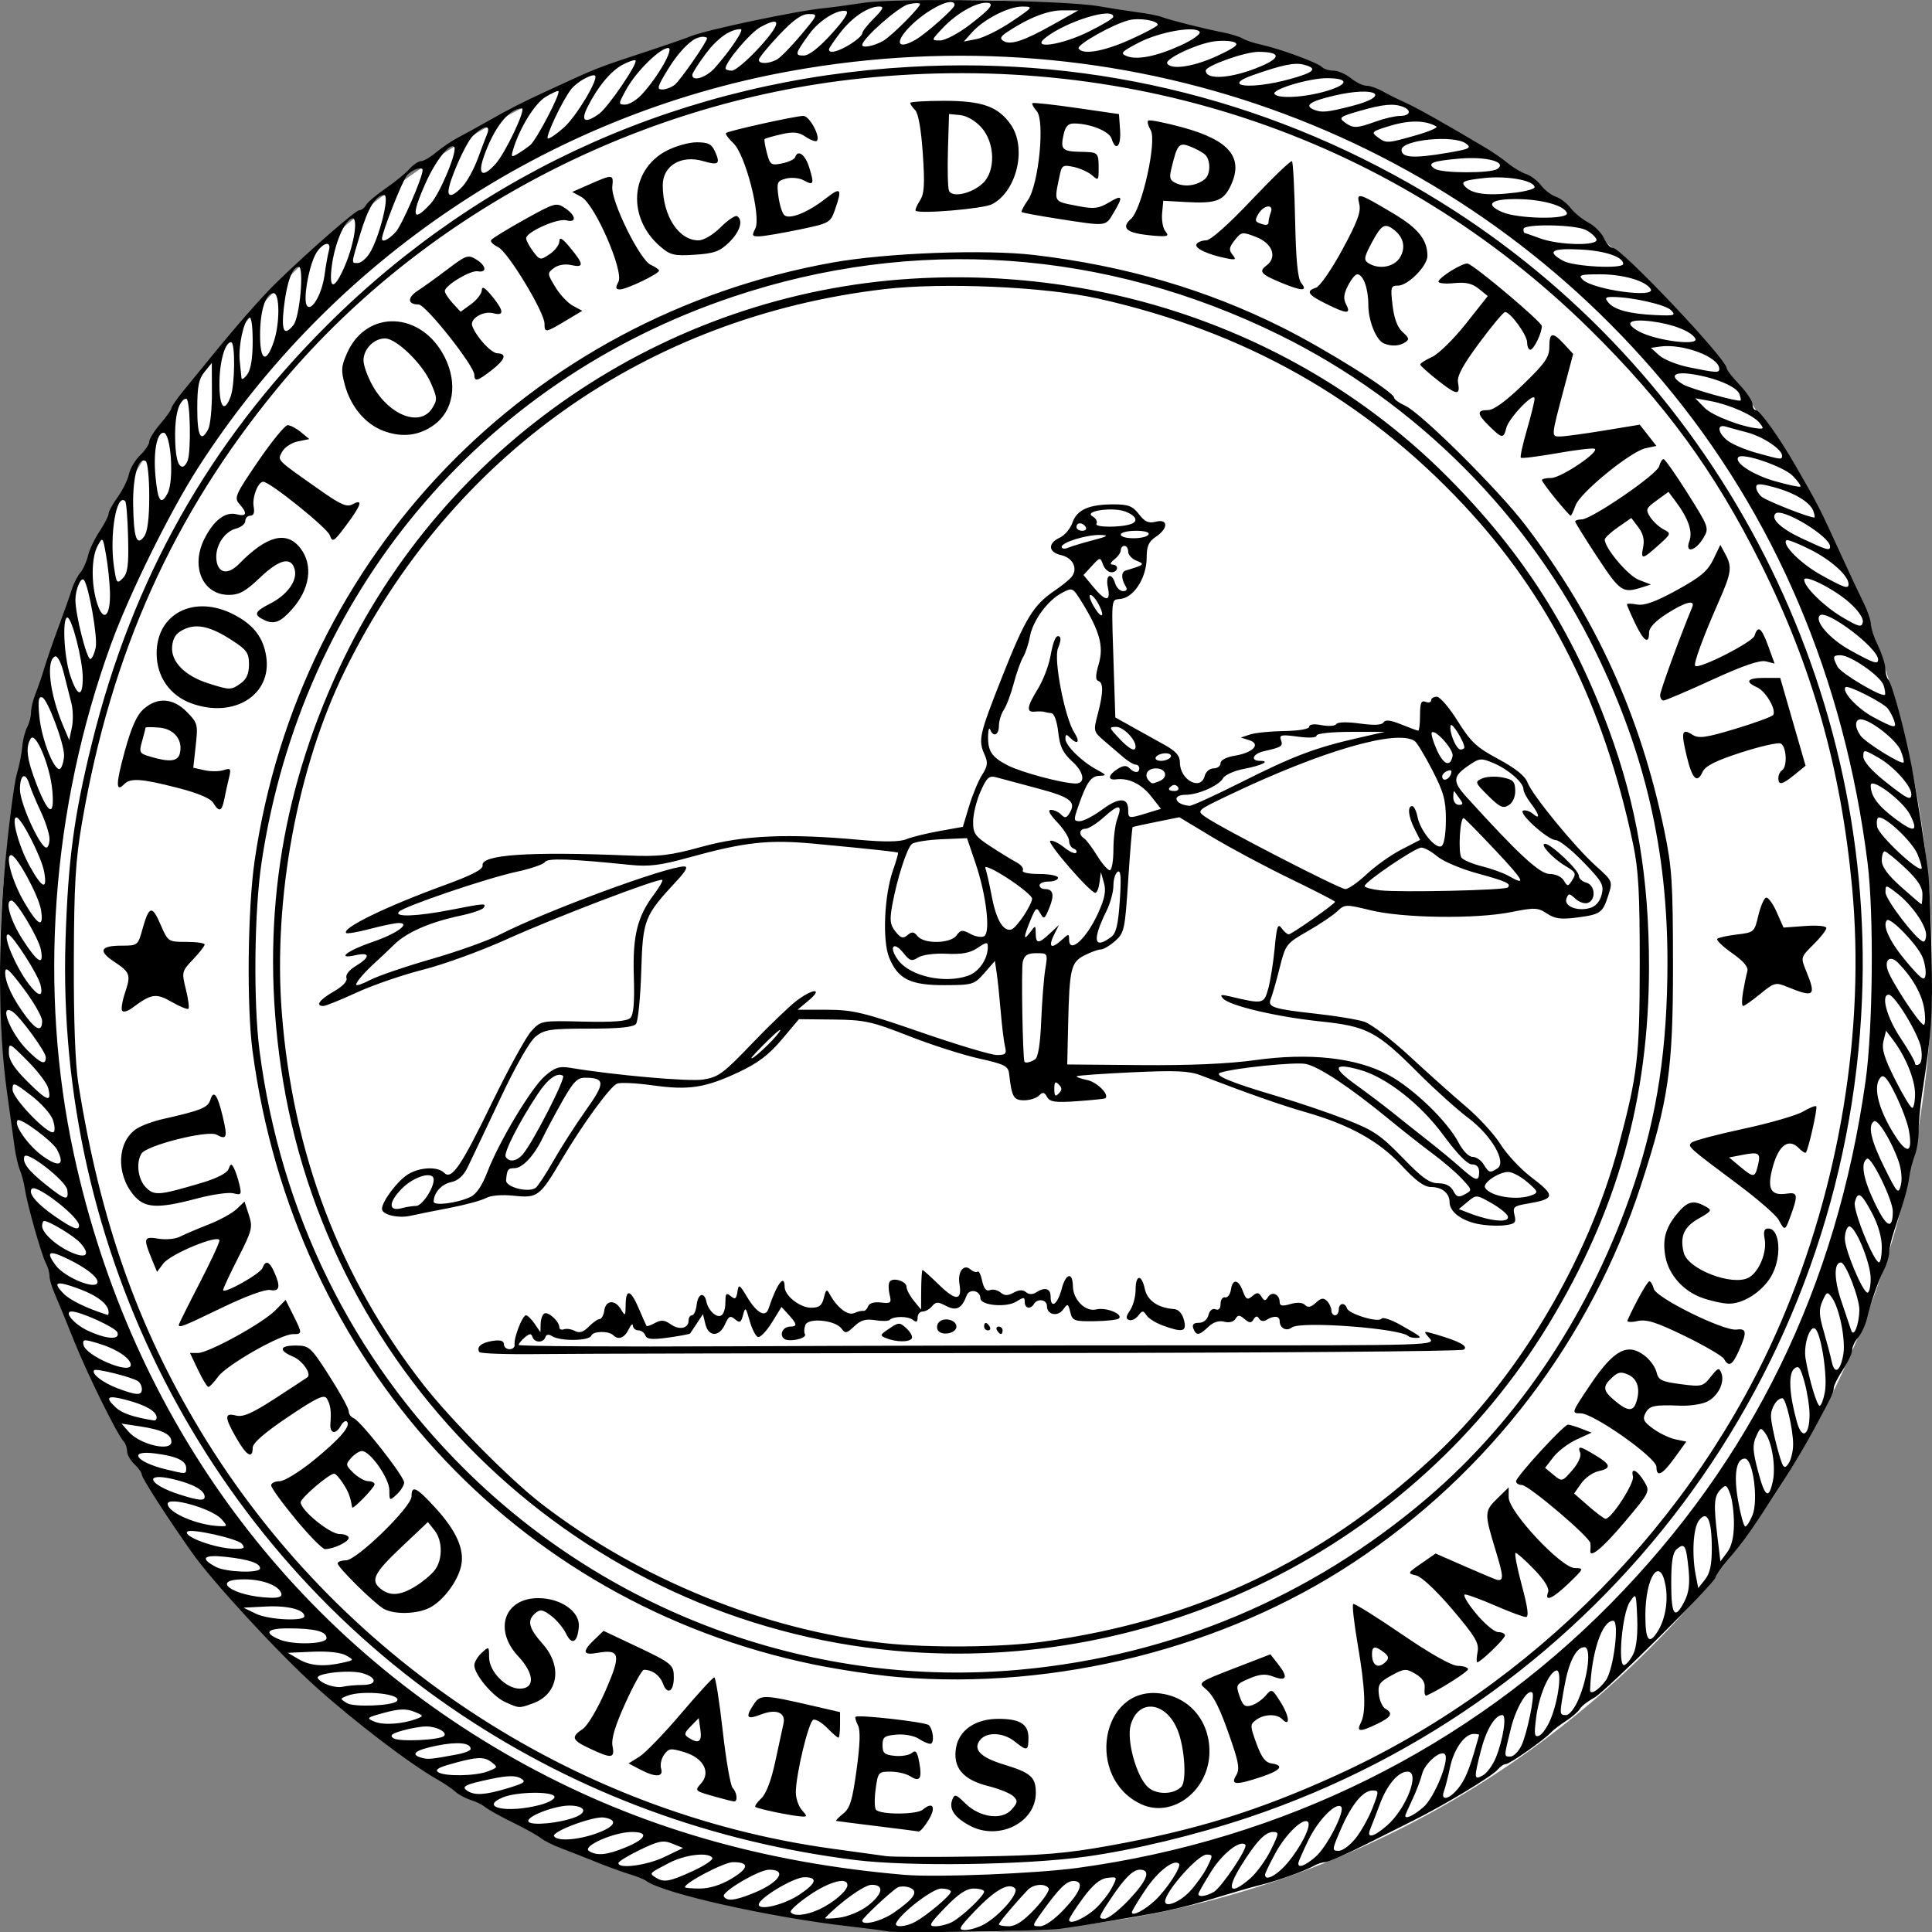 <?xml version="1.0" encoding="UTF-8" standalone="no"?>
<!-- Created with Inkscape (http://www.inkscape.org/) -->

<svg
   xmlns:dc="http://purl.org/dc/elements/1.1/"
   xmlns:cc="http://creativecommons.org/ns#"
   xmlns:rdf="http://www.w3.org/1999/02/22-rdf-syntax-ns#"
   xmlns:svg="http://www.w3.org/2000/svg"
   xmlns="http://www.w3.org/2000/svg"
   xmlns:sodipodi="http://sodipodi.sourceforge.net/DTD/sodipodi-0.dtd"
   xmlns:inkscape="http://www.inkscape.org/namespaces/inkscape"
   version="1.0"
   width="900.97"
   height="901.038"
   id="svg2343"
   inkscape:version="0.48.4 r9939"
   sodipodi:docname="United_States_Department_of_the_Post_Office_Seal.svg">
  <rect width="100%" height="100%" fill="#808080" stroke="none"/>
  <sodipodi:namedview
     pagecolor="#ffffff"
     bordercolor="#666666"
     borderopacity="1"
     objecttolerance="10"
     gridtolerance="10"
     guidetolerance="10"
     inkscape:pageopacity="0"
     inkscape:pageshadow="2"
     inkscape:window-width="1920"
     inkscape:window-height="1096"
     id="namedview5"
     showgrid="false"
     fit-margin-top="0"
     fit-margin-left="0"
     fit-margin-right="0"
     fit-margin-bottom="0"
     inkscape:zoom="0.69878935"
     inkscape:cx="984.22242"
     inkscape:cy="502.28703"
     inkscape:window-x="-8"
     inkscape:window-y="-8"
     inkscape:window-maximized="1"
     inkscape:current-layer="svg2343" />
  <defs
     id="defs2346" />
  <path
     sodipodi:type="arc"
     style="fill:#ffffff;fill-opacity:1;stroke:#ffffff;stroke-opacity:1"
     id="path3843"
     sodipodi:cx="111.97939"
     sodipodi:cy="219.61316"
     sodipodi:rx="224.31653"
     sodipodi:ry="216.80353"
     d="m 336.281,222.112 a 224.317,216.804 0 1 1 7.1e-4,-0.06 l -224.302,-2.439 z"
     sodipodi:start="0.011526345"
     sodipodi:end="6.2944343"
     transform="matrix(2.004,0,0,2.073,226.105,-4.764)" />
  <path
     d="m 414.143,900.69 c -1.421,-0.319 -9.561,-1.377 -18.089,-2.352 -37.252,-4.257 -87.103,-15.429 -94.75,-21.233 -0.948,-0.719 -4.436,-2.119 -7.752,-3.11 -3.316,-0.991 -10.293,-3.531 -15.505,-5.644 -5.211,-2.113 -12.576,-5.007 -16.366,-6.432 -3.79,-1.425 -8.054,-3.557 -9.475,-4.739 -1.421,-1.182 -7.235,-4.425 -12.92,-7.206 -5.685,-2.781 -11.499,-6.012 -12.92,-7.18 -1.421,-1.168 -4.522,-2.706 -6.891,-3.419 -2.369,-0.713 -5.61,-2.462 -7.203,-3.888 -1.593,-1.426 -5.225,-3.905 -8.073,-5.508 -12.84,-7.231 -38.365,-26.666 -56.957,-43.369 C 129.994,771.114 99.134,737.646 89.498,723.986 78.025,707.722 66.153,689.294 66.153,687.751 c 0,-0.952 -1.55,-3.163 -3.445,-4.913 -1.895,-1.751 -3.445,-4.485 -3.445,-6.077 0,-1.591 -0.712,-3.645 -1.583,-4.564 -3.083,-3.253 -17.144,-31.79 -23.357,-47.401 -3.465,-8.706 -7.411,-18.324 -8.768,-21.372 -1.358,-3.048 -2.468,-6.819 -2.468,-8.378 0,-1.56 -0.748,-4.21 -1.662,-5.89 -2.016,-3.707 -8.727,-27.393 -9.834,-34.713 -0.439,-2.902 -1.473,-6.86 -2.297,-8.794 C 8.469,543.713 7.36,538.964 6.828,535.095 6.297,531.225 4.655,519.353 3.18,508.712 -0.845,479.682 -1.064,438.403 2.608,400.502 c 1.732,-17.874 4.084,-35.664 5.228,-39.534 1.144,-3.869 2.283,-9.571 2.532,-12.671 0.249,-3.1 1.274,-7.203 2.278,-9.118 1.004,-1.915 1.826,-5.066 1.826,-7.002 0,-1.935 0.908,-5.747 2.019,-8.47 1.11,-2.723 2.965,-8.117 4.122,-11.987 1.157,-3.869 4.163,-12.576 6.681,-19.347 2.518,-6.772 5.291,-14.598 6.162,-17.391 0.871,-2.794 2.667,-6.355 3.989,-7.915 1.323,-1.56 2.936,-5.114 3.586,-7.899 0.65,-2.785 3.079,-7.915 5.4,-11.401 2.32,-3.486 4.218,-7.188 4.218,-8.226 0,-1.039 1.897,-4.514 4.217,-7.723 2.319,-3.209 4.685,-8.013 5.258,-10.674 0.573,-2.661 2.939,-6.659 5.258,-8.884 2.32,-2.225 4.217,-5.067 4.217,-6.316 0,-1.249 2.326,-4.975 5.168,-8.28 2.842,-3.305 5.168,-6.601 5.168,-7.323 0,-0.722 2.69,-4.575 5.978,-8.562 3.288,-3.987 7.898,-9.623 10.244,-12.525 13.448,-16.634 25.909,-30.864 33.2,-37.913 15.84,-15.312 36.508,-33.321 38.243,-33.321 0.96,0 2.365,-1.093 3.122,-2.43 0.758,-1.336 4.879,-4.83 9.158,-7.762 4.279,-2.933 9.245,-6.984 11.034,-9.003 1.789,-2.019 4.236,-3.67 5.438,-3.67 1.202,0 4.376,-1.848 7.055,-4.106 2.678,-2.258 7.195,-5.322 10.038,-6.809 2.842,-1.487 8.657,-4.681 12.92,-7.099 11.199,-6.349 16.791,-9.218 28.425,-14.582 25.055,-11.551 22.029,-10.364 49.959,-19.595 7.58,-2.505 15.332,-5.207 17.227,-6.005 7.158,-3.013 50.502,-12.118 62.879,-13.209 2.369,-0.209 10.509,-1.313 18.089,-2.454 15.589,-2.347 93.519,-1.207 109.393,1.601 5.211,0.922 13.351,2.185 18.089,2.808 4.737,0.623 9.776,1.603 11.198,2.177 3.335,1.348 19.554,5.445 28.488,7.196 3.825,0.75 8.029,2.041 9.342,2.87 1.314,0.829 5.161,2.113 8.551,2.854 8.795,1.923 26.434,8.389 28.423,10.42 0.927,0.946 3.363,1.72 5.415,1.72 2.051,0 5.701,1.583 8.11,3.518 2.409,1.935 5.689,3.518 7.288,3.518 1.599,0 4.966,1.162 7.481,2.583 2.515,1.421 7.286,3.794 10.602,5.273 5.295,2.363 18.96,10.055 37.686,21.216 3.199,1.906 7.85,5.139 10.336,7.183 2.486,2.044 6.244,4.268 8.352,4.941 2.107,0.673 5.238,3.049 6.956,5.28 1.719,2.231 4.82,4.605 6.891,5.277 2.071,0.671 5.171,3.045 6.889,5.275 1.718,2.23 5.463,5.29 8.323,6.8 2.86,1.51 6.109,4.783 7.221,7.274 1.112,2.491 2.983,4.529 4.158,4.529 3.953,0 53.064,51.895 53.064,56.073 0,0.786 2.713,4.282 6.03,7.768 3.316,3.486 6.03,7.565 6.03,9.064 0,1.499 0.703,2.725 1.561,2.725 1.804,0 10.932,12.746 18.262,25.503 11.332,19.72 10.994,19.057 21.983,43.092 3.76,8.223 8.295,17.877 10.078,21.455 1.783,3.577 3.269,7.931 3.301,9.674 0.032,1.743 1.556,6.335 3.387,10.205 1.831,3.869 3.355,8.684 3.387,10.7 0.032,2.015 0.613,4.23 1.29,4.922 1.835,1.874 7.855,24.146 10.989,40.661 2.29,12.065 6.696,40.515 7.764,50.127 0.483,4.353 1.165,21.37 1.514,37.815 0.588,27.64 0.021,35.875 -4.478,65.077 -0.894,5.804 -1.589,13.436 -1.543,16.959 0.045,3.523 -0.774,8.668 -1.821,11.433 -1.047,2.765 -2.192,7.261 -2.546,9.992 -0.632,4.881 -2.331,10.928 -7.022,24.994 -1.301,3.902 -2.366,8.529 -2.366,10.282 0,1.753 -1.055,5.288 -2.345,7.856 -2.82,5.614 -6.056,14.859 -7.989,22.825 -0.78,3.215 -2.65,7.234 -4.156,8.933 -1.505,1.698 -2.737,4.3 -2.737,5.782 0,1.482 -1.938,5.61 -4.307,9.174 -2.369,3.564 -4.312,7.434 -4.317,8.6 -0.01,2.004 -0.903,3.879 -8.967,18.83 -3.997,7.409 -9.644,16.968 -14.13,23.915 -15.638,24.219 -18.145,27.785 -26.42,37.592 -3.079,3.649 -5.599,7.202 -5.599,7.894 0,2.409 -51.452,53.507 -56.632,56.241 -2.868,1.514 -5.835,3.816 -6.593,5.115 -0.758,1.299 -3.703,3.86 -6.546,5.692 -2.842,1.832 -5.943,4.198 -6.891,5.257 -3.007,3.363 -19.341,14.831 -21.123,14.831 -0.941,0 -2.645,1.148 -3.785,2.551 -2.465,3.032 -25.051,16.647 -39.694,23.926 -2.369,1.178 -11.954,5.991 -21.301,10.697 -9.347,4.706 -18.079,8.556 -19.404,8.556 -1.325,0 -3.756,0.786 -5.401,1.746 -3.88,2.265 -16.847,6.92 -24.525,8.806 -3.316,0.814 -10.293,2.786 -15.505,4.381 -14.349,4.392 -20.705,6.093 -30.148,8.068 -9.271,1.939 -37.006,6.595 -48.236,8.096 -7.883,1.054 -76.195,2.074 -80.107,1.196 z m 44.446,-3.122 c 7.389,-3.952 16.837,-14.796 14.749,-16.928 -2.874,-2.934 -9.292,0.667 -18.646,10.463 -7.542,7.899 -8.09,8.953 -4.652,8.953 2.143,0 5.99,-1.12 8.549,-2.488 z m -31.843,-1.315 c 5.593,-3.039 16.683,-12.398 16.683,-14.08 0,-0.805 -2.045,-1.464 -4.545,-1.464 -4.007,0 -19.128,11.661 -21.009,16.202 -0.859,2.075 4.584,1.671 8.87,-0.658 z m 17.227,0.074 c 4.586,-2.401 14.961,-12.251 14.961,-14.205 0,-0.778 -2.161,-1.414 -4.802,-1.414 -3.483,0 -7.133,2.416 -13.286,8.794 -7.515,7.79 -8.036,8.794 -4.559,8.794 2.159,0 5.618,-0.886 7.688,-1.97 z m 38.563,-6.03 c 4.129,-4.4 7.051,-8.753 6.494,-9.674 -1.486,-2.455 -7.106,-2.041 -9.731,0.717 -5.968,6.27 -13.474,15.199 -13.474,16.03 0,0.509 2.071,0.926 4.602,0.926 3.213,0 6.869,-2.415 12.11,-7.999 z m 13.731,0.054 c 7.921,-8.441 9.468,-13.161 4.312,-13.161 -3.279,0 -6.726,3.404 -14.694,14.511 -4.691,6.539 -4.699,6.596 -0.903,6.596 2.291,0 6.824,-3.192 11.285,-7.946 z m -79.378,1.564 c 9.588,-6.643 11.681,-9.98 7.305,-11.647 -1.905,-0.726 -4.465,-0.726 -5.687,0 -3.12,1.852 -16.423,14.315 -16.423,15.386 0,2.562 8.987,0.292 14.805,-3.739 z m 94.311,-2.17 c 2.69,-2.552 6.034,-6.873 7.43,-9.604 2.511,-4.91 2.487,-4.958 -2.249,-4.397 -3.393,0.402 -6.685,3.13 -11.298,9.362 -3.58,4.837 -6.514,9.441 -6.518,10.232 -0.015,2.552 7.603,-0.82 12.635,-5.593 z m -106.468,-1.053 c 7.023,-5.469 7.797,-9.743 1.763,-9.743 -3.342,0 -14.465,7.923 -21.639,15.414 -0.474,0.495 2.462,0.466 6.525,-0.064 4.135,-0.539 10.012,-3.008 13.351,-5.608 z m 121.704,-2.701 c 8.679,-9.193 10.466,-14.077 5.152,-14.077 -3.219,0 -7.127,3.858 -13.362,13.191 -6.108,9.143 -6.277,9.674 -3.089,9.674 1.651,0 6.736,-3.955 11.299,-8.788 z m -144.54,4.487 c 6.664,-3.057 13.296,-8.728 13.296,-11.37 0,-3.912 -8.339,-1.719 -17.663,4.644 -5.288,3.608 -9.245,7.17 -8.794,7.915 1.283,2.12 7.093,1.595 13.161,-1.189 z m 156.833,-4.311 c 5.428,-5.117 12.343,-15.745 11.082,-17.033 -2.287,-2.335 -9.771,3.422 -15.512,11.933 -3.551,5.265 -6.457,10.083 -6.457,10.707 0,2.096 5.985,-0.987 10.888,-5.608 z M 373.04,883.392 c 7.779,-5.256 8.479,-7.96 2.063,-7.96 -4.95,0 -21.254,9.761 -21.254,12.725 0,3.049 12.057,0.055 19.191,-4.765 z m 181.836,-1.365 c 2.922,-3.144 6.583,-8.289 8.134,-11.433 2.675,-5.421 2.657,-5.716 -0.346,-5.716 -4.015,0 -19.317,17.282 -19.317,21.817 0,3.097 6.913,0.297 11.528,-4.669 z m -204.078,1.046 c 12.397,-4.906 16.822,-11.16 7.895,-11.16 -4.745,0 -22.375,10.39 -21.127,12.451 1.42,2.345 4.901,2.005 13.232,-1.291 z m 215.149,-0.718 c 3.568,-1.95 16.162,-20.701 14.822,-22.069 -2.39,-2.44 -10.611,3.967 -15.88,12.376 -3.321,5.3 -6.037,10.069 -6.037,10.6 0,1.549 3.396,1.115 7.096,-0.907 z M 341.052,876.144 c 8.279,-4.954 8.55,-7.747 0.75,-7.747 -4.071,0 -22.408,9.57 -22.408,11.695 0,0.339 3.157,0.617 7.015,0.617 4.443,0 9.812,-1.674 14.644,-4.564 z m 241.871,-0.062 c 2.962,-2.544 7.298,-8.481 9.636,-13.191 3.933,-7.923 4.013,-8.565 1.077,-8.565 -3.58,0 -7.842,4.47 -14.636,15.352 -7.362,11.792 -5.634,14.614 3.923,6.404 z m -259.903,-3.513 c 5.548,-2.542 9.669,-5.312 9.158,-6.156 -1.707,-2.82 -12.596,-1.577 -20.053,2.289 -9.491,4.921 -9.446,4.873 -6.463,6.798 3.88,2.505 6.434,2.074 17.358,-2.931 z m 179.488,-1.485 c 95.803,-13.051 182.189,-55.863 248.528,-123.168 66.062,-67.023 105.414,-147.709 118.975,-243.938 3.414,-24.225 3.895,-78.003 0.91,-101.676 C 860.077,316.317 827.726,240.243 775.555,178.048 676.516,59.98 522.679,5.226 368.491,33.165 255.127,53.708 154.82,120.907 92.353,218.159 79.196,238.642 60.318,276.917 51.751,300.479 23.943,376.96 17.805,461.607 34.494,538.467 61.445,662.595 136.477,763.908 245.388,823.228 c 52.898,28.812 110.484,45.481 176.508,51.094 14.877,1.265 61.226,-0.597 80.612,-3.238 z M 398.668,867.379 C 331.862,858.982 270.185,836.254 215.53,799.893 96.364,720.614 25.941,582.968 30.56,438.358 31.755,400.944 34.512,380.378 42.864,346.556 61.786,269.933 97.468,206.528 152.598,151.565 225.401,78.982 319.938,37.105 424.36,31.183 512.043,26.21 596.227,47.557 671.073,93.742 798.253,172.22 874.361,315.695 868.339,465.62 861.318,640.438 747.656,792.108 582.109,847.563 c -24.473,8.198 -53.361,15.16 -75.8,18.268 -28.298,3.919 -82.57,4.7 -107.641,1.549 z m 118.838,-6.688 c 40.465,-7.305 69.393,-16.283 105.685,-32.799 91.713,-41.738 167.555,-118.919 207.074,-210.729 27.741,-64.448 39.677,-137.15 33.422,-203.564 C 858.455,358.046 845.137,310.983 820.921,262.477 799.655,219.88 776.336,187.966 741.238,153.424 651.396,65.006 529.436,23.106 401.223,36.61 295.238,47.773 194.904,101.189 128.906,181.585 80.624,240.401 51.87,304.415 38.297,383.305 c -3.096,17.994 -3.747,28.885 -3.868,64.726 -0.093,27.598 0.657,48.151 2.087,57.163 10.094,63.598 27.542,113.292 56.816,161.814 63.839,105.813 173.871,178.606 294.97,195.141 10.896,1.488 22.137,3.038 24.98,3.444 2.842,0.406 21.836,0.484 42.207,0.173 30.358,-0.463 41.544,-1.379 62.018,-5.075 z m -108.532,-9.085 c -9.949,-1.225 -18.476,-2.32 -18.95,-2.432 -0.474,-0.112 0.917,-1.602 3.092,-3.31 3.277,-2.574 4.361,-6.087 6.338,-20.537 1.646,-12.034 1.846,-18.459 0.645,-20.75 -0.957,-1.825 -1.463,-3.602 -1.124,-3.947 1.141,-1.164 32.846,2.445 34.201,3.893 2.096,2.241 2.634,8.448 0.75,8.661 -0.932,0.106 -3.379,-0.935 -5.439,-2.313 -2.099,-1.404 -6.64,-2.262 -10.336,-1.951 -5.738,0.482 -6.592,1.123 -6.592,4.951 0,3.694 0.914,4.487 5.711,4.957 3.141,0.308 6.734,-0.306 7.983,-1.365 1.787,-1.514 2.522,-0.564 3.444,4.457 1.394,7.584 0.258,9.284 -4.273,6.395 -1.839,-1.173 -5.962,-2.132 -9.162,-2.132 -5.626,0 -5.855,0.274 -6.927,8.254 -0.609,4.54 -0.521,8.847 0.197,9.573 2.308,2.334 19.028,2.261 21.809,-0.096 4.703,-3.985 6.31,-1.256 2.765,4.694 -1.874,3.144 -4,5.606 -4.724,5.471 -0.725,-0.135 -9.457,-1.248 -19.406,-2.473 z m 43.197,-0.264 c -7.062,-3.799 -9.714,-7.727 -8.105,-12.008 1.076,-2.862 1.646,-2.707 6.111,1.661 6.766,6.618 17.047,7.999 21.57,2.896 2.878,-3.247 2.991,-4.074 0.852,-6.2 -1.358,-1.35 -6.658,-3.502 -11.779,-4.782 -11.898,-2.976 -16.653,-8.733 -14.935,-18.084 1.488,-8.1 9.109,-13.25 19.621,-13.259 10.175,-0.009 14.099,2.454 14.099,8.85 0,6.166 -0.644,6.336 -6.421,1.697 -5.257,-4.222 -12.973,-4.572 -16.094,-0.732 -3.564,4.385 0.084,8.165 11.102,11.505 12.506,3.79 14.858,5.873 14.858,13.159 0,13.966 -17.365,22.568 -30.88,15.298 z m -90.572,-6.248 c -4.737,-0.979 -8.945,-2.081 -9.35,-2.449 -0.405,-0.368 0.862,-2.19 2.815,-4.048 2.249,-2.139 4.626,-8.423 6.48,-17.13 1.61,-7.564 3.333,-15.526 3.828,-17.693 1.168,-5.118 -3.365,-6.993 -10.374,-4.292 -6.654,2.564 -7.532,1.589 -3.803,-4.222 3.335,-5.197 4.338,-5.187 28.077,0.287 l 12.474,2.876 0,5.965 c 0,3.281 -0.352,5.965 -0.783,5.965 -0.431,0 -2.778,-2.037 -5.217,-4.527 -2.439,-2.49 -5.343,-4.218 -6.453,-3.84 -2.158,0.734 -8.076,25.181 -8.166,33.732 -0.03,2.826 1.229,6.585 2.797,8.355 2.668,3.01 2.641,3.203 -0.431,3.009 -1.805,-0.114 -7.158,-1.009 -11.895,-1.987 z m 170.55,-3.746 c -26.021,-12.105 -18.933,-54.836 8.571,-51.671 13.788,1.587 23.303,12.654 23.297,27.098 -0.007,18.113 -17.221,31.386 -31.868,24.572 z m 18.76,-8.112 c 2.544,-2.597 1.58,-17.943 -1.642,-26.166 -5.339,-13.624 -18.455,-15.196 -21.984,-2.635 -1.987,7.072 2.597,23.782 7.919,28.873 3.921,3.75 12,3.713 15.706,-0.072 z m -216.012,5.025 c -11.201,-3.113 -11.097,-3.027 -7.938,-6.592 4.614,-5.205 1.101,-11.837 -7.698,-14.528 -6.486,-1.984 -7.407,-1.875 -9.561,1.132 -1.311,1.83 -1.94,4.755 -1.398,6.498 1.253,4.031 -2.672,4.181 -9.876,0.378 l -5.29,-2.793 4.993,-3.1 c 2.746,-1.705 11.478,-10.737 19.405,-20.072 7.927,-9.335 14.928,-16.972 15.557,-16.972 0.63,0 2.4,11.181 3.933,24.848 1.534,13.666 3.62,25.697 4.636,26.735 2.11,2.154 2.497,6.539 0.556,6.301 -0.711,-0.087 -4.005,-0.913 -7.322,-1.835 z m -8.27,-31.592 -0.782,-5.443 -3.657,3.742 c -3.144,3.218 -3.294,3.977 -1.073,5.416 4.671,3.026 6.321,1.914 5.512,-3.715 z m 249.79,21.373 c 1.714,-2.801 1.358,-5.576 -1.973,-15.39 -5.413,-15.95 -8.388,-21.97 -12.502,-25.301 -3.259,-2.639 -2.596,-3.096 13.537,-9.326 l 16.964,-6.551 3.774,4.827 c 4.645,5.941 3.748,7.937 -2.489,5.542 -3.592,-1.38 -6.272,-1.157 -11.139,0.923 -6.184,2.644 -6.343,2.931 -4.549,8.186 1.511,4.427 2.55,5.242 5.547,4.356 2.028,-0.599 5.008,-2.645 6.621,-4.546 2.873,-3.386 3.019,-3.32 7.118,3.231 4.038,6.452 4.446,11.639 0.608,7.72 -2.529,-2.582 -8.467,-2.414 -12.161,0.344 -2.877,2.147 -2.869,2.676 0.148,10.993 2.337,6.439 4.177,8.885 6.999,9.299 6.173,0.906 4.444,3.225 -4.677,6.271 -11.801,3.941 -14.51,3.809 -11.827,-0.577 z M 275.033,815.416 c -8.39,-3.937 -8.905,-5.357 -3.304,-9.103 2.289,-1.531 6.878,-9.242 10.665,-17.919 7.381,-16.911 6.809,-19.479 -3.915,-17.571 -6.705,1.193 -7.093,-0.634 -1.312,-6.179 l 4.286,-4.111 14.233,6.724 c 17.797,8.408 18.54,9.011 18.54,15.068 0,6.529 -3.034,8.259 -5.039,2.872 -1.464,-3.931 -4.982,-6.502 -8.898,-6.502 -0.878,0 -4.74,6.925 -8.583,15.39 -4.907,10.81 -6.71,16.829 -6.058,20.227 1.103,5.749 -0.387,5.904 -10.614,1.104 z m 359.558,-11.982 c 2.552,-4.869 2.113,-15.941 -1.454,-36.678 -1.712,-9.952 -2.642,-18.392 -2.066,-18.756 0.576,-0.363 10.726,5.961 22.556,14.054 13.548,9.268 23.262,14.746 26.246,14.798 2.606,0.046 4.737,0.749 4.737,1.563 0,1.176 -13.107,9.5 -19.368,12.3 -0.723,0.323 -1.119,-1.203 -0.879,-3.392 0.304,-2.77 -1.005,-4.82 -4.305,-6.744 -4.402,-2.566 -5.204,-2.511 -11.198,0.768 -5.573,3.049 -6.374,4.252 -5.857,8.794 0.33,2.894 1.686,5.895 3.015,6.669 3.771,2.196 2.907,3.859 -3.672,7.062 -8.087,3.937 -9.992,3.83 -7.754,-0.438 z m 11.715,-28.548 c 1.528,-1.56 1.302,-2.597 -0.948,-4.341 -4.084,-3.167 -5.539,-2.952 -5.539,0.821 0,5.465 2.991,7.089 6.486,3.52 z m -410.673,18.87 c -5.788,-2.572 -14.435,-12.847 -14.435,-17.154 0,-1.452 1.55,-4.072 3.445,-5.823 3.372,-3.116 3.445,-3.072 3.445,2.037 0,6.637 7.836,14.672 14.307,14.672 7.207,0 6.869,-7 -0.728,-15.099 -11.574,-12.339 -6.481,-27.113 9.345,-27.113 10.455,0 19.424,6.24 18.921,13.165 -0.545,7.512 -3.221,9.064 -5.923,3.436 -1.281,-2.668 -4.425,-6.435 -6.987,-8.371 -3.86,-2.916 -5.114,-3.132 -7.322,-1.262 -4.055,3.436 -3.243,6.901 3.366,14.37 9.432,10.659 7.265,23.528 -4.678,27.778 -6.45,2.296 -6.123,2.312 -12.758,-0.636 z m 183.338,-11.653 c -10.136,-0.838 -27.983,-3.498 -39.659,-5.912 C 239.942,747.38 137.081,634.914 117.785,490.244 c -2.792,-20.936 -2.299,-66.474 0.964,-88.907 20.725,-142.503 128.012,-253.537 269.491,-278.904 25.186,-4.516 71.032,-6.23 94.062,-3.516 42.253,4.978 80.22,16.069 115.615,33.772 20.697,10.351 52.24,30.164 52.24,32.812 0,0.749 2.278,2.391 5.062,3.65 7.398,3.343 43.444,39.123 56.022,55.607 33.044,43.308 53.706,88.71 64.892,142.593 3.574,17.217 4.02,24.091 4.05,62.439 0.038,48.996 -2.047,63.388 -14.896,102.813 -23.519,72.162 -70.743,134.172 -134.043,176.011 -60.279,39.843 -138.601,59.579 -212.271,53.489 z m 57.19,-3.508 c 70.639,-6.585 135.248,-33.839 189.221,-79.817 43.626,-37.165 77.301,-88.256 96.781,-146.834 10.751,-32.331 15.399,-63.338 15.443,-103.033 0.058,-51.98 -10.347,-97.258 -33.144,-144.226 C 713.412,240.71 660.598,187.66 596.616,156.178 515.403,116.216 426.483,110.009 341.825,138.391 223.631,178.016 140.752,277.401 122.004,401.99 c -3.454,22.955 -3.909,65.563 -0.942,88.254 9.871,75.5 43.028,142.931 96.047,195.336 68.535,67.74 163.689,101.906 259.053,93.016 z m -58.661,-8.768 C 271.079,756.492 151.942,643.178 130.946,497.279 c -9.391,-65.256 -0.462,-126.163 27.208,-185.595 48.633,-104.458 151.899,-174.694 267.187,-181.728 94.792,-5.783 185.967,28.121 250.321,93.084 34.689,35.017 57.603,70.991 74.582,117.087 13.073,35.493 18.796,69.366 18.75,110.97 -0.068,61.371 -14.815,113.824 -46.805,166.484 -62.938,103.605 -182.546,163.37 -304.688,152.245 z m 68.998,-4.251 c 70.805,-9.773 129.122,-37.306 181.368,-85.627 39.787,-36.798 72.702,-91.938 86.992,-145.734 8.863,-33.365 9.78,-41.25 9.816,-84.425 0.028,-33.518 -0.561,-44.16 -3.116,-56.283 -13.657,-64.807 -38.966,-115.37 -79.235,-158.296 -46.195,-49.244 -102.001,-80.719 -170.143,-95.962 -24.766,-5.54 -72.254,-7.641 -99.759,-4.415 -110.949,13.017 -202.1,77.419 -251.474,177.678 -22.293,45.269 -33.646,106.736 -29.519,159.83 5.112,65.774 27.079,123.516 65.91,173.253 12.826,16.429 40.342,44.21 55.062,55.593 45.459,35.154 104.122,59.014 160.022,65.083 21.099,2.291 54.733,1.975 74.077,-0.695 z M 223.516,630.512 c -1.444,-2.387 1.003,-4.419 6.275,-5.209 3.546,-0.531 5.189,-0.038 5.189,1.556 0,1.284 1.197,2.334 2.66,2.334 1.463,0 2.515,-0.989 2.339,-2.199 -0.447,-3.061 3.66,-13.631 5.296,-13.631 0.739,0 2.561,1.781 4.048,3.957 l 2.704,3.957 0.09,-3.854 c 0.05,-2.119 0.803,-4.303 1.674,-4.853 1.784,-1.126 7.03,3.606 7.03,6.341 0,0.979 0.969,1.425 2.153,0.991 1.184,-0.434 3.492,-0.086 5.129,0.773 2.135,1.121 3.959,0.557 6.46,-1.997 1.917,-1.957 4.206,-3.558 5.088,-3.558 0.882,0 1.851,-1.781 2.153,-3.957 0.689,-4.956 5.041,-5.234 7.811,-0.499 1.934,3.306 2.097,3.144 2.153,-2.14 0.084,-7.82 2.364,-7.169 6.168,1.759 1.751,4.111 3.353,7.737 3.56,8.057 0.206,0.32 2.006,-0.309 3.998,-1.397 2.817,-1.539 4.427,-1.405 7.236,0.604 4.044,2.892 8.386,1.993 8.386,-1.736 0,-1.348 0.724,-2.45 1.608,-2.45 0.885,0 1.854,-2.177 2.153,-4.837 0.618,-5.485 3.667,-6.301 4.622,-1.238 0.347,1.842 1.893,4.29 3.435,5.441 3.364,2.511 5.342,0.241 5.382,-6.178 0.021,-3.408 0.476,-3.792 2.477,-2.096 1.986,1.683 2.573,1.306 3.091,-1.983 0.595,-3.773 0.915,-3.604 4.519,2.379 4.565,7.578 8.594,9.752 10.016,5.404 3.734,-11.415 7.486,-16.503 7.486,-10.152 0,4.123 7.125,9.742 12.351,9.742 3.756,0 5.059,-1.012 5.946,-4.618 0.998,-4.061 1.337,-4.25 2.811,-1.56 3.377,6.161 8.384,9.995 11.326,8.674 1.585,-0.712 3.485,-1.162 4.222,-0.999 0.737,0.163 1.748,-0.79 2.247,-2.117 0.566,-1.506 2.824,-2.185 6.007,-1.807 4.638,0.551 5.005,0.22 4.051,-3.66 -0.577,-2.346 -0.587,-5.028 -0.023,-5.959 1.412,-2.333 7.913,-0.375 7.913,2.383 0,1.231 1.525,4.107 3.388,6.391 l 3.388,4.152 0.057,-9.234 c 0.032,-5.079 0.319,-9.234 0.638,-9.234 0.32,0 3.913,3.237 7.986,7.192 7.579,7.361 10.53,7.133 9.22,-0.71 -0.935,-5.598 1.941,-9.472 5.066,-6.824 1.344,1.139 2.88,1.625 3.413,1.08 0.533,-0.544 1.483,1.396 2.11,4.312 0.786,3.653 1.915,4.998 3.631,4.326 1.37,-0.537 3.594,-0.041 4.943,1.102 1.849,1.566 3.354,1.585 6.118,0.075 2.491,-1.361 4.339,-1.433 5.767,-0.223 1.318,1.116 3.043,1.172 4.627,0.149 4.112,-2.655 6.833,-1.926 6.833,1.833 0,6.062 3.228,3.838 5.182,-3.571 1.924,-7.293 5.11,-8.004 5.211,-1.162 0.094,6.304 5.903,12.074 10.874,10.8 4.409,-1.13 12.635,2.118 10.608,4.189 -0.633,0.647 -5.759,1.234 -11.389,1.304 -9.508,0.119 -10.314,-0.183 -11.31,-4.235 -0.998,-4.06 -1.228,-4.145 -3.319,-1.226 -2.554,3.566 -7.58,2.474 -7.58,-1.647 0,-3 -4.369,-3.677 -6.03,-0.935 -1.619,2.674 -4.307,2.1 -4.307,-0.92 0,-2.336 -0.496,-2.363 -3.876,-0.212 -4.627,2.944 -16.797,1.85 -16.797,-1.51 0,-3.665 -5.164,-4.697 -6.429,-1.285 -2.259,6.092 -4.809,7.375 -9.605,4.835 -3.773,-1.999 -4.775,-1.98 -6.484,0.123 -1.112,1.368 -3.09,2.487 -4.395,2.487 -1.305,0 -2.373,1.284 -2.373,2.854 0,2.046 -0.609,2.357 -2.153,1.099 -2.26,-1.841 -9.09,-1.854 -10.886,-0.021 -0.578,0.59 -3.629,0.645 -6.781,0.123 -4.351,-0.721 -6.692,-0.035 -9.723,2.847 -3.51,3.339 -4.224,3.472 -5.922,1.102 -2.858,-3.991 -15.558,-5.258 -16.9,-1.686 -0.578,1.537 -0.665,3.43 -0.195,4.207 1.277,2.11 -7.967,4.013 -9.901,2.038 -2.091,-2.135 -0.171,-5.527 3.129,-5.527 3.309,0 3.13,-1.196 -0.828,-5.534 l -3.31,-3.628 -4.535,7.334 c -2.494,4.034 -5.405,7.038 -6.468,6.676 -1.063,-0.362 -2.805,-3.777 -3.87,-7.59 -1.774,-6.35 -2.03,-6.576 -3.055,-2.685 -0.941,3.574 -1.535,3.894 -3.747,2.02 -2.208,-1.871 -2.955,-1.496 -4.671,2.349 -2.672,5.987 -7.67,5.947 -9.15,-0.074 l -1.143,-4.65 -2.779,4.21 c -1.529,2.316 -2.964,4.466 -3.19,4.78 -0.226,0.313 -4.817,1.18 -10.203,1.926 -7.558,1.047 -9.995,0.817 -10.681,-1.009 -0.489,-1.301 -1.969,-2.366 -3.289,-2.366 -1.32,0 -2.452,-0.989 -2.516,-2.199 -0.064,-1.209 -0.958,-0.418 -1.986,1.759 -1.842,3.898 -4.839,5.078 -7.083,2.788 -2.129,-2.173 -9.491,-2.095 -10.32,0.11 -0.946,2.517 -14.444,2.707 -18.293,0.258 -1.603,-1.02 -2.722,-0.847 -3.158,0.491 -0.896,2.744 -5.077,2.654 -5.995,-0.128 -0.565,-1.714 -1.356,-1.667 -3.589,0.215 -1.575,1.328 -2.864,2.911 -2.864,3.518 -1e-4,0.607 45.157,0.888 100.349,0.624 55.192,-0.264 151.44,-0.462 213.885,-0.44 112.769,0.04 113.515,0.016 110.471,-3.418 -3.007,-3.393 -2.956,-3.426 2.748,-1.772 11.297,3.276 15.676,5.655 13.25,7.199 -1.248,0.795 -92.583,1.502 -202.967,1.571 -110.384,0.069 -212.981,0.291 -227.995,0.491 -15.014,0.201 -27.657,-0.228 -28.096,-0.954 z m 189.831,-6.434 c -3.17,-1.266 -3.087,-1.546 1.336,-4.505 4.509,-3.017 4.865,-3.019 8.078,-0.05 1.848,1.708 2.946,3.791 2.438,4.629 -1.108,1.83 -7.179,1.793 -11.852,-0.073 z m 243.514,-0.939 c -3.619,-3.695 -50.469,-7.203 -54.434,-4.076 -2.5,1.972 -5.674,0.288 -5.674,-3.009 0,-2.471 -2.828,-2.656 -6.341,-0.413 -1.119,0.714 -2.572,0.409 -3.23,-0.677 -0.856,-1.414 -1.587,-1.329 -2.572,0.298 -1.116,1.844 -1.913,1.818 -4.223,-0.139 -2.358,-1.998 -3.089,-2.011 -4.262,-0.074 -0.842,1.391 -2.96,1.925 -5.228,1.32 -2.468,-0.659 -5.076,0.183 -7.392,2.386 -4.305,4.094 -5.69,4.246 -6.998,0.766 -0.684,-1.82 0.111,-2.638 2.561,-2.638 2.136,0 3.922,-1.442 4.479,-3.617 0.55,-2.146 1.885,-3.241 3.284,-2.693 1.503,0.589 2.358,-0.331 2.358,-2.539 0,-1.904 0.951,-3.265 2.113,-3.023 1.162,0.242 2.379,-1.341 2.704,-3.518 0.794,-5.31 3.492,-5.006 5.591,0.631 1.455,3.908 2.107,4.251 4.395,2.312 2.214,-1.876 2.967,-1.832 4.278,0.249 1.344,2.132 1.83,2.148 3.122,0.101 1.76,-2.788 5.361,-1.173 5.361,2.405 0,1.825 1.216,2.056 4.994,0.949 3.161,-0.926 5.675,-0.767 6.85,0.433 1.327,1.354 2.76,1.061 5.021,-1.029 2.442,-2.256 3.632,-2.447 5.209,-0.838 1.124,1.148 2.044,3.115 2.044,4.373 0,1.258 0.775,2.287 1.723,2.287 0.948,0 1.723,-1.187 1.723,-2.638 0,-3.1 2.859,-3.554 3.822,-0.607 0.875,2.68 14.861,6.869 16.1,4.822 0.524,-0.866 4.59,0.487 9.035,3.006 9.719,5.509 10.254,5.97 6.933,5.97 -1.421,0 -2.927,-0.35 -3.345,-0.777 z m -219.492,-2.793 c -0.67,-1.107 -0.438,-2.809 0.516,-3.783 2.447,-2.499 8.13,-1.03 8.13,2.101 0,3.162 -6.933,4.511 -8.646,1.682 z m 27.595,0.053 c -0.586,-0.967 -0.244,-1.759 0.76,-1.759 1.003,0 1.824,0.791 1.824,1.759 0,2.254 -1.22,2.254 -2.584,0 z m -6.03,-1.759 c 0,-2.254 1.22,-2.254 2.584,0 0.586,0.967 0.244,1.759 -0.76,1.759 -1.003,0 -1.824,-0.791 -1.824,-1.759 z m 83.035,-0.612 c -3.127,-1.157 -6.436,-3.273 -7.354,-4.703 -1.46,-2.274 -1.935,-2.25 -3.79,0.193 -1.166,1.536 -3.089,2.46 -4.272,2.053 -1.648,-0.567 -1.547,-1.621 0.431,-4.503 1.42,-2.07 2.582,-6.357 2.582,-9.528 0,-7.268 2.795,-7.515 4.33,-0.383 1.153,5.361 6.15,8.779 13.636,9.325 2.066,0.151 3.801,2.072 4.589,5.08 1.45,5.538 -0.54,6.021 -10.15,2.466 z M 688.873,570.716 c -7.55,-1.601 -12.875,-5.754 -12.875,-10.04 0,-4.223 -3.499,-7.115 -8.609,-7.115 -3.213,0 -7.122,-2.857 -13.868,-10.136 -10.511,-11.342 -24.191,-18.915 -44.871,-24.841 -11.227,-3.217 -26.327,-8.522 -48.763,-17.133 -5.362,-2.058 -11.796,-2.339 -31.87,-1.393 -13.834,0.652 -25.47,1.475 -25.858,1.829 -0.388,0.354 1.771,1.149 4.799,1.767 4.602,0.94 10.479,6.789 8.536,8.497 -0.314,0.276 -6.209,0.895 -13.101,1.376 -10.347,0.722 -12.806,0.379 -14.105,-1.971 -1.26,-2.279 -2.007,-2.408 -3.749,-0.648 -1.196,1.209 -4.33,2.199 -6.965,2.199 -4.892,0 -5.752,-1.505 -6.958,-12.184 -0.431,-3.819 -1.934,-4.593 -14.264,-7.344 -7.58,-1.691 -22.309,-6.424 -32.732,-10.517 -17.159,-6.739 -20.467,-7.458 -34.998,-7.607 l -16.048,-0.164 -8.057,9.546 c -5.997,7.104 -11.144,10.991 -20.129,15.197 -15.587,7.297 -23.185,8.457 -40.008,6.105 -7.561,-1.057 -15.025,-1.421 -16.587,-0.809 -3.229,1.265 -16.156,19.009 -26.083,35.802 -9.945,16.823 -11.049,17.649 -22.025,16.493 -5.677,-0.598 -10.78,-0.174 -13.089,1.087 -2.081,1.137 -9.766,3.213 -17.079,4.613 -7.313,1.4 -15.413,3.031 -18.001,3.624 -5.855,1.342 -13.383,-0.459 -13.383,-3.201 0,-3.507 7.361,-13.232 12.246,-16.178 5.516,-3.327 13.79,-3.661 16.715,-0.675 3.499,3.572 7.81,-2.741 22.473,-32.91 7.522,-15.478 15.703,-30.369 18.18,-33.09 4.49,-4.935 4.558,-4.948 24.289,-4.479 14.046,0.334 20.41,-0.167 21.936,-1.725 1.503,-1.535 1.988,-7.329 1.612,-19.265 -0.598,-18.979 1.568,-27.844 9.344,-38.253 2.538,-3.397 4.312,-6.469 3.943,-6.827 -1.187,-1.153 -49.935,17.436 -72.43,27.619 -11.99,5.428 -29.597,11.833 -39.126,14.235 -9.529,2.401 -23.461,7.194 -30.959,10.651 -7.499,3.457 -14.505,6.285 -15.57,6.285 -3.901,0 -1.766,-2.968 4.875,-6.779 4.223,-2.423 6.469,-4.821 5.91,-6.308 -0.533,-1.417 1.263,-3.705 4.386,-5.589 6.818,-4.112 6.772,-6.561 -0.096,-5.021 -9.382,2.104 -3.96,-2.152 7.856,-6.166 11.251,-3.823 18.171,-8.832 12.2,-8.832 -1.637,0 -7.632,1.232 -13.322,2.737 -5.69,1.505 -10.708,2.367 -11.151,1.914 -2.205,-2.252 18.628,-12.381 45.978,-22.354 12.693,-4.629 17.953,-7.362 17.635,-9.162 -0.883,-4.997 21.686,-6.542 67.64,-4.631 14.79,0.615 19.715,0.032 34.808,-4.12 19.348,-5.323 40.045,-6.211 73.546,-3.157 11.384,1.038 18.539,0.941 21.534,-0.291 2.467,-1.015 9.423,-2.732 15.459,-3.816 l 10.974,-1.97 2.921,-9.68 c 1.606,-5.324 4.336,-11.886 6.067,-14.583 2.579,-4.019 2.792,-5.697 1.179,-9.31 -3.094,-6.934 -2.582,-9.217 8.187,-36.465 10.707,-27.091 14.513,-33.356 24.301,-39.995 3.316,-2.249 6.917,-5.162 8.001,-6.472 3.143,-3.798 0.75,-8.943 -4.73,-10.172 -6.098,-1.367 -6.489,-5.496 -0.772,-8.156 2.322,-1.08 4.996,-4.233 5.943,-7.008 2.058,-6.028 7.682,-8.542 19.109,-8.542 6.979,0 8.967,0.766 11.917,4.595 2.757,3.578 4.501,4.349 7.877,3.484 5.839,-1.496 5.859,3.133 0.03,7.032 -3.363,2.25 -4.307,4.369 -4.307,9.672 0,8.981 -5.475,18.049 -11.601,19.214 -5.331,1.014 -4.909,-3.579 -3.555,38.668 l 0.536,16.709 7.884,4.397 c 4.336,2.418 11.114,6.194 15.062,8.39 5.352,2.978 7.178,5.07 7.178,8.229 0,8.136 9.729,13.393 11.56,6.246 0.499,-1.947 2.35,-3.518 4.146,-3.518 1.784,0 3.245,-1.086 3.245,-2.413 0,-1.442 2.683,-2.852 6.667,-3.502 8.559,-1.397 12.313,-5.43 6.72,-7.218 l -3.912,-1.251 4.307,-1.427 c 2.369,-0.785 9.54,-1.506 15.935,-1.602 6.83,-0.103 11.628,-0.934 11.628,-2.014 0,-1.137 2.226,-1.412 5.832,-0.721 3.208,0.614 6.277,0.383 6.82,-0.515 0.581,-0.96 5.082,-1.065 10.922,-0.256 6.697,0.928 10.313,0.75 11.097,-0.545 0.812,-1.341 3.307,-1.046 8.26,0.977 3.903,1.595 7.469,2.899 7.923,2.899 0.455,0 0.827,-3.251 0.827,-7.224 0,-5.698 0.546,-7.01 2.584,-6.211 1.421,0.557 2.584,0.246 2.584,-0.691 0,-0.937 1.194,-1.704 2.652,-1.704 1.459,0 5.845,5.112 9.746,11.36 6.091,9.754 8.774,12.262 18.98,17.737 7.946,4.263 12.44,7.864 13.557,10.864 2.188,5.875 22.043,30.118 31.984,39.052 7.807,7.016 7.81,7.022 5.68,13.691 -2.613,8.183 -3.609,8.869 -14.967,10.318 -7.098,0.905 -10.052,0.491 -13.646,-1.913 -4.188,-2.802 -5.651,-2.858 -16.797,-0.642 -16.459,3.271 -50.397,2.812 -65.461,-0.887 -11.526,-2.83 -12.021,-2.814 -15.505,0.508 -1.979,1.887 -8.198,6.064 -13.819,9.283 -10.029,5.743 -10.274,6.065 -13.088,17.276 -1.577,6.283 -3.419,12.707 -4.091,14.275 -1.639,3.821 1.088,4.714 21.11,6.915 9.144,1.005 19.262,2.683 22.484,3.73 3.222,1.046 12.794,8.331 21.271,16.189 8.477,7.858 20.262,18.389 26.189,23.402 5.927,5.013 13.175,12.928 16.106,17.588 2.931,4.66 9.248,11.457 14.036,15.103 11.868,9.038 11.656,10.332 -2.073,12.663 -5.736,0.973 -6.358,1.566 -5.463,5.205 0.889,3.618 0.312,4.19 -4.856,4.806 -3.226,0.385 -8.869,0.062 -12.539,-0.716 z m 14.274,-3.523 c -0.385,-1.209 -3.845,-3.986 -7.687,-6.17 -6.929,-3.939 -7.02,-3.944 -11.071,-0.576 l -4.084,3.396 4.307,1.683 c 10.536,4.118 19.576,4.931 18.536,1.668 z m -509.126,-4.813 c 2.779,-0.023 8.227,-8.134 8.227,-12.249 0,-4.247 -9.17,-1.63 -14.944,4.265 -6.258,6.389 -6.227,10.74 0.065,9.016 2.025,-0.555 5.018,-1.019 6.652,-1.033 z m 25.361,-4.198 c 2.76,-1.299 5.489,-5.317 7.913,-11.656 5.427,-14.188 20.53,-39.336 26.923,-44.828 4.541,-3.901 6.665,-4.582 11.676,-3.741 20.456,3.432 55.175,6.502 61.957,5.48 7.078,-1.068 9.447,-2.8 22.552,-16.491 8.054,-8.414 17.43,-17.446 20.835,-20.071 7.751,-5.975 12.964,-6.261 5.867,-0.321 l -5.168,4.325 13.605,0.009 c 12.079,0.007 17.027,1.193 44.106,10.562 16.775,5.804 32.637,10.553 35.248,10.553 4.061,0 4.608,-0.573 3.784,-3.957 -0.53,-2.177 -1.429,-9.498 -1.997,-16.269 -0.568,-6.772 -1.412,-14.861 -1.875,-17.977 l -0.842,-5.665 -4.914,5.615 c -4.731,5.406 -5.421,5.617 -18.523,5.665 -15.978,0.059 -21.766,-2.811 -25.864,-12.824 -3.23,-7.893 -2.318,-29.02 1.758,-40.702 1.505,-4.315 2.573,-8.014 2.372,-8.219 -0.412,-0.421 -10.544,-1.517 -38.617,-4.176 -21.739,-2.059 -32.682,-0.869 -59.061,6.424 -13.285,3.673 -18.474,4.309 -27.564,3.38 -27.883,-2.851 -38.294,-3.191 -39.447,-1.286 -0.647,1.068 -6.571,3.104 -13.166,4.525 -13.921,2.998 -52.349,16.041 -54.883,18.628 -2.562,2.615 8.375,2.22 24.222,-0.876 15.871,-3.101 16.599,-3.148 15.297,-0.998 -0.546,0.902 -5.437,2.579 -10.869,3.726 -14.134,2.984 -24.947,7.69 -30.819,13.411 -2.804,2.732 -6.603,6.325 -8.443,7.984 -5.267,4.749 -9.375,9.481 -9.375,10.798 0,0.664 2.961,-0.335 6.581,-2.22 3.619,-1.885 16.465,-6.271 28.547,-9.747 12.081,-3.476 26.369,-8.577 31.75,-11.336 21.491,-11.02 77.826,-31.844 86.145,-31.844 1.877,0 0.823,2.047 -3.396,6.596 -15.357,16.557 -15.902,17.945 -16.669,42.419 -0.383,12.22 -1.479,23.208 -2.436,24.417 -1.213,1.533 -7.862,2.199 -21.969,2.199 -17.966,0 -20.746,0.415 -24.846,3.707 -2.814,2.26 -9.354,13.762 -16.753,29.461 -6.675,14.164 -13.423,28.38 -14.997,31.591 -1.903,3.883 -4.467,6.169 -7.659,6.828 -4.476,0.924 -8.122,5.007 -8.122,9.094 0,2.098 11.011,0.691 17.134,-2.189 z m 462.389,-8.444 c -2.702,-2.897 -8.788,-8.135 -13.526,-11.639 -4.737,-3.504 -14.04,-10.829 -20.673,-16.278 -18.005,-14.792 -32.475,-24.402 -38.637,-25.66 -4.909,-1.002 -33.152,1.873 -39.747,4.047 -3.513,1.158 4.624,4.544 26.38,10.979 9.652,2.855 24.139,7.76 32.193,10.901 12.694,4.95 16.187,7.308 26.236,17.713 9.183,9.508 12.661,12.003 16.736,12.003 3.391,0 5.776,1.206 6.999,3.54 1.535,2.929 2.468,3.205 5.403,1.602 3.488,-1.906 3.466,-2.027 -1.364,-7.206 z m 32.771,7.558 c 2.922,-1.172 2.705,-1.745 -2.286,-6.032 -3.033,-2.605 -7.032,-4.737 -8.888,-4.737 -4.458,0 -12.113,5.204 -10.814,7.351 2.545,4.205 15.144,6.164 21.988,3.419 z m -464.777,-3.321 c 1.026,-0.711 4.792,-6.437 8.37,-12.725 3.578,-6.288 10.378,-16.876 15.11,-23.528 9.1,-12.793 9.034,-15.081 -0.438,-15.14 -3.572,-0.022 -5.524,1.999 -10.586,10.966 -3.414,6.046 -7.542,13.763 -9.173,17.149 -4.017,8.336 -9.396,14.071 -13.2,14.071 -2.985,0 -3.429,0.652 -3.834,5.637 -0.259,3.185 10.337,5.936 13.751,3.57 z m 440.014,-7.448 c 0,-2.302 -1.148,-3.518 -3.323,-3.518 -2.133,0 -6.912,-4.879 -13.351,-13.631 -10.755,-14.619 -26.726,-27.1 -39.014,-30.489 -12.329,-3.4 -13.009,-1.108 -2.024,6.816 5.685,4.101 13.511,10.016 17.392,13.146 3.881,3.129 11.245,8.978 16.366,12.998 5.121,4.019 12.023,9.725 15.34,12.68 7.139,6.361 8.614,6.703 8.614,1.998 z m 8.504,-1.652 c 4.487,-2.899 -2.702,-15.35 -13.597,-23.548 -5.253,-3.953 -15.752,-13.401 -23.332,-20.997 -19.349,-19.39 -23.791,-21.726 -45.652,-24.009 -20.307,-2.121 -42.182,-7.266 -45.306,-10.655 -1.662,-1.803 -1.052,-2.004 3.099,-1.019 15.633,3.706 15.957,3.64 17.965,-3.685 1.021,-3.725 2.364,-12.23 2.984,-18.901 0.933,-10.039 1.484,-11.63 3.2,-9.234 1.14,1.592 2.639,2.894 3.332,2.894 1.392,0 21.618,-14.216 21.618,-15.194 0,-0.338 -9.497,-5.218 -21.103,-10.846 -11.607,-5.628 -27.942,-14.358 -36.301,-19.401 l -15.198,-9.168 -10.643,2.143 c -5.854,1.179 -10.867,2.284 -11.141,2.456 -0.274,0.172 -1.212,11.297 -2.086,24.722 -1.505,23.127 -1.823,24.617 -6.059,28.367 -2.459,2.177 -5.471,3.957 -6.694,3.957 -1.223,0 -4.641,1.231 -7.596,2.737 -6.372,3.246 -7.06,6.161 -7.657,32.44 l -0.42,18.468 34.454,0.296 c 22.437,0.193 40.903,-0.609 52.943,-2.299 25.521,-3.582 47.348,-1.188 62.306,6.832 11.639,6.241 27.61,21.662 32.866,31.734 1.957,3.75 4.7,6.528 6.446,6.528 1.672,0 4.007,1.583 5.191,3.518 2.426,3.965 2.911,4.107 6.381,1.866 z M 243.913,538.172 c 4.853,-5.8 20.075,-35.585 18.647,-36.486 -2.766,-1.745 -7.078,1.371 -11.837,8.556 -8.74,13.195 -15.988,27.42 -14.893,29.228 1.638,2.707 5.213,2.133 8.084,-1.298 z m 249.821,-32.451 c -1.608,-1.642 -2.067,-1.173 -2.067,2.111 0,3.283 0.459,3.752 2.067,2.111 1.608,-1.642 1.608,-2.58 0,-4.221 z m -11.061,-11.683 c 1.447,-0.937 2.439,-7.121 2.888,-18.001 0.376,-9.115 1.228,-19.937 1.892,-24.049 1.205,-7.456 1.194,-7.475 -4.147,-7.475 -4.151,0 -5.579,0.909 -6.35,4.045 -0.748,3.043 -0.06,44.009 0.781,46.522 0.294,0.878 2.782,0.353 4.935,-1.042 z M 363.297,481.45 c 1.722,-2.418 -0.474,-0.869 -4.882,3.444 -4.407,4.313 -8.013,8.132 -8.013,8.488 0,1.409 9.951,-7.799 12.895,-11.933 z m 88.252,-26.47 c 5.039,-1.793 9.108,-7.775 9.108,-13.389 0,-2.396 -0.622,-2.337 -4.737,0.449 -3.47,2.349 -7.351,3.081 -14.507,2.739 -5.646,-0.271 -11.23,0.463 -13.231,1.739 -3,1.913 -3.918,1.633 -6.879,-2.097 -4.621,-5.819 -6.984,-2.862 -2.554,3.196 5.598,7.655 21.776,11.286 32.8,7.363 z m 43.858,-16.894 c 2.931,-2.709 3.15,-2.709 3.15,0 0,7.075 8.161,-0.336 13.575,-12.326 3.095,-6.853 3.752,-10.305 2.68,-14.071 l -1.42,-4.99 -0.641,4.837 c -0.353,2.66 -1.225,4.837 -1.939,4.837 -2.422,0 -22.908,-23.637 -21.038,-24.273 1.022,-0.348 3.923,1.025 6.445,3.051 2.522,2.026 5.049,3.168 5.615,2.538 0.566,-0.63 0.06,-1.498 -1.124,-1.93 -1.184,-0.432 -2.153,-2.067 -2.153,-3.633 0,-1.566 -2.478,-5.458 -5.506,-8.648 -3.623,-3.817 -4.625,-5.8 -2.929,-5.8 1.418,0 3.54,0.983 4.716,2.184 1.704,1.739 2.475,1.65 3.788,-0.44 3.454,-5.497 0.809,-7.611 -14.713,-11.758 -8.527,-2.278 -17.246,-4.611 -19.375,-5.183 -3.281,-0.882 -4.391,0.129 -7.284,6.638 -1.877,4.224 -3.43,10.514 -3.451,13.979 -0.034,5.609 0.859,6.885 8.145,11.641 4.501,2.938 9.949,6.277 12.107,7.42 2.158,1.143 3.469,2.83 2.913,3.749 -0.588,0.971 2.639,1.671 7.704,1.671 4.793,0 8.715,0.791 8.715,1.759 0,0.967 -1.938,1.759 -4.307,1.759 -2.369,0 -4.307,0.791 -4.307,1.759 0,0.967 1.117,1.759 2.482,1.759 3.945,0 4.571,2.719 2.04,8.865 -2.155,5.233 -2.506,5.432 -4.193,2.38 -1.666,-3.013 -2.097,-2.708 -4.531,3.209 -3.368,8.189 -3.422,10.071 -0.161,5.669 2.466,-3.329 2.531,-3.315 2.584,0.543 0.069,4.972 1.335,4.972 6.638,0 l 4.221,-3.957 -1.957,3.842 c -3.368,6.614 -1.855,7.875 3.507,2.921 z m -49.325,-1.878 c 1.894,-2.645 2.719,-2.73 6.486,-0.672 2.374,1.297 5.264,1.76 6.423,1.028 3.002,-1.894 0.941,-19.257 -4.023,-33.886 l -4.007,-11.808 -11.849,0.505 c -6.517,0.278 -12.76,1.277 -13.872,2.22 -2.349,1.99 -6.974,16.413 -9.161,28.564 -1.255,6.977 -0.994,9.082 1.523,12.255 2.477,3.123 3.51,3.431 5.591,1.668 2.046,-1.734 2.982,-1.635 4.715,0.497 3.056,3.759 15.397,3.508 18.174,-0.37 z m 72.096,0.752 c 2.334,-1.742 3.284,-5.738 4.039,-16.98 0.73,-10.869 0.469,-14.374 -1,-13.447 -1.093,0.69 -1.987,3.613 -1.987,6.497 0,2.884 -1.451,8.179 -3.224,11.768 -6.747,13.654 -5.932,18.212 2.173,12.162 z m -40.724,-9.989 c 2.132,-3.212 3.876,-6.766 3.876,-7.896 0,-1.13 -5.133,-5.396 -11.407,-9.48 -6.276,-4.085 -10.963,-6.243 -10.42,-4.798 0.543,1.445 1.939,7.609 3.103,13.697 2.039,10.67 5.424,16.171 9.179,14.916 0.986,-0.329 3.537,-3.227 5.669,-6.44 z m 269.445,-9.702 c 1.192,-4.55 0.332,-6.091 -8.516,-15.254 -5.413,-5.606 -11.196,-10.209 -12.851,-10.229 -3.754,-0.045 -17.899,-12.854 -15.207,-13.77 1.082,-0.368 3.104,0.294 4.493,1.471 3.622,3.069 3.114,0.389 -0.919,-4.846 -1.895,-2.46 -3.445,-5.415 -3.445,-6.567 0,-3.119 -6.974,-9.223 -13.926,-12.189 -5.621,-2.398 -6.532,-2.342 -11.042,0.678 -8.116,5.436 -8.342,7.672 -1.532,15.186 24.063,26.55 34.099,35.829 38.748,35.829 2.753,0 5.566,1.315 6.584,3.078 1.55,2.685 1.998,2.741 3.505,0.44 2.476,-3.78 2.305,-4.202 -3.003,-7.403 -5.938,-3.581 -11.949,-10.185 -9.27,-10.185 2.821,0 15.776,12.276 15.776,14.95 0,1.226 1.55,2.642 3.445,3.148 4.114,1.098 4.689,7.908 0.797,9.433 -1.457,0.571 -4.074,-0.28 -5.817,-1.89 -2.861,-2.644 -3.27,-2.658 -4.214,-0.146 -1.325,3.524 4.891,6.105 10.81,4.489 2.762,-0.754 4.723,-2.94 5.583,-6.224 z m -52.9,-46.18 c -6.186,-6.134 -6.307,-6.472 -2.867,-8.039 1.975,-0.9 6.237,-1.129 9.472,-0.509 4.975,0.953 5.902,1.882 6.018,6.03 0.082,2.96 -1.112,5.7 -3.014,6.912 -2.65,1.69 -4.176,0.992 -9.608,-4.394 z m 9.152,42.772 c 1.731,-1.767 -0.586,-2.831 -14.449,-6.636 -7.461,-2.048 -15.757,-5.576 -18.435,-7.841 -2.678,-2.265 -6.033,-4.117 -7.455,-4.117 -2.853,0 -26.414,15.983 -26.428,17.927 -0.005,0.67 3.286,1.577 7.313,2.016 9.614,1.048 58.186,-0.054 59.454,-1.349 z m -65.832,-6.172 c 4.047,-3.809 11.315,-8.972 16.151,-11.474 l 8.792,-4.549 -2.607,-5.148 c -2.899,-5.723 -3.405,-10.599 -1.1,-10.599 0.829,0 1.955,2.287 2.503,5.082 1.264,6.452 8.538,15.251 11.212,13.564 1.177,-0.743 2.005,-5.784 2.005,-12.212 0,-9.211 -1.003,-12.889 -6.327,-23.201 -3.48,-6.74 -7.162,-12.836 -8.183,-13.547 -8.169,-5.686 -43.282,4.493 -86.27,25.01 -15.47,7.384 -15.496,7.406 -11.432,10.309 6.973,4.981 62.658,33.689 65.347,33.689 1.402,0 5.861,-3.116 9.908,-6.925 z m 60.081,-11.103 c -7.507,-7.981 -14.15,-14.747 -14.762,-15.036 -1.764,-0.833 -2.77,16.131 -1.091,18.399 0.832,1.124 5.157,2.951 9.61,4.06 4.454,1.109 10.036,3.129 12.404,4.489 8.582,4.928 7.24,2.334 -6.161,-11.913 z M 519.23,396.26 c 0,-5.258 0.797,-11.699 1.771,-14.315 2.581,-6.932 0.865,-7.21 -6.08,-0.984 -3.381,3.031 -7.283,5.511 -8.671,5.511 -2.912,0 -3.37,2.777 -0.732,4.441 0.986,0.622 3.709,4.23 6.051,8.019 2.342,3.788 5.024,6.888 5.96,6.888 0.936,0 1.701,-4.302 1.701,-9.559 z m -5.27,-18.709 c 7.794,-5.764 12.161,-5.738 12.161,0.072 0,4.169 0.148,4.196 8.728,1.571 l 6.544,-2.002 -4.543,-5.813 c -4.505,-5.764 -10.525,-8.692 -16.328,-7.941 -4.125,0.534 -3.791,-2.007 0.634,-4.829 2.617,-1.669 4.176,-1.788 5.513,-0.423 2.336,2.385 4.621,2.456 4.621,0.144 0,-0.967 -0.769,-1.759 -1.71,-1.759 -0.94,0 -3.46,-1.502 -5.599,-3.338 -2.139,-1.836 -6.203,-5.318 -9.03,-7.739 -5.052,-4.325 -5.104,-4.541 -3.015,-12.517 2.63,-10.039 2.696,-14.614 0.223,-15.456 -1.366,-0.465 -1.299,-2.705 0.236,-7.936 2.396,-8.164 0.447,-15.294 -7.845,-28.704 -4.312,-6.974 -4.383,-7.007 -9.387,-4.365 -6.668,3.521 -13.542,12.939 -14.89,20.401 -0.597,3.305 -2.019,7.592 -3.159,9.527 -1.14,1.935 -3.113,7.475 -4.382,12.312 -1.27,4.837 -3.343,10.355 -4.607,12.264 -1.264,1.908 -2.299,5.272 -2.299,7.475 0,4.284 -2.589,5.446 -4.027,1.807 -0.478,-1.209 -0.93,-0.087 -1.005,2.494 -0.216,7.447 1.529,10.156 9.076,14.087 6.263,3.262 25.806,8.482 31.756,8.482 4.727,0 3.947,-5.213 -1.527,-10.206 -4.467,-4.075 -5.838,-6.927 -6.604,-13.738 -0.561,-4.985 -1.871,-8.687 -3.12,-8.815 -1.184,-0.121 -2.735,-0.41 -3.445,-0.642 -0.711,-0.232 -2.649,-0.281 -4.307,-0.109 -4.13,0.429 -3.786,-2.248 1.357,-10.566 2.404,-3.889 5.024,-10.637 5.822,-14.997 1.476,-8.067 2.852,-10.86 4.514,-9.164 0.509,0.52 0.1,2.828 -0.909,5.13 -2.19,4.994 3.105,32.393 7.618,39.426 2.88,4.487 1.505,5.926 -2.123,2.222 -1.608,-1.642 -2.067,-1.519 -2.067,0.55 0,3.208 7.53,10.651 14.643,14.472 4.601,2.472 4.749,2.785 1.353,2.847 -4.05,0.075 -6.127,3.03 -9.997,14.23 -2.222,6.43 -2.169,6.947 0.71,6.947 1.711,0 6.398,-2.432 10.416,-5.403 z m 64.916,-12.789 c 24.182,-12.162 34.362,-16.029 54.054,-20.53 l 12.92,-2.953 -15.935,0.02 c -9.076,0.012 -15.935,0.751 -15.935,1.717 0,1.025 -3.497,1.224 -8.832,0.501 -7.644,-1.035 -8.691,-0.82 -7.781,1.599 1.073,2.855 0.338,3.336 -7.936,5.187 -5.142,1.15 -6.532,4.511 -1.866,4.511 5.185,0 0.896,2.152 -7.47,3.747 -4.512,0.861 -8.891,2.818 -9.73,4.35 -1.881,3.432 -11.606,7.732 -17.485,7.732 -6.687,0 -4.988,4.645 1.879,5.138 1.064,0.076 11.917,-4.882 24.118,-11.019 z m 101.889,7.786 c -1.138,-1.532 -2.289,-3.115 -2.557,-3.518 -0.268,-0.403 -0.487,0.85 -0.487,2.785 0,1.938 1.148,3.518 2.557,3.518 2.055,0 2.151,-0.546 0.487,-2.785 z M 549.36,367.096 c -0.595,-0.983 -1.804,-1.332 -2.686,-0.776 -2.389,1.508 -1.944,2.563 1.082,2.563 1.477,0 2.199,-0.804 1.604,-1.788 z m -8.737,-2.798 c 4.357,-1.707 3.228,-5.968 -1.582,-5.968 -4.054,0 -5.774,3.193 -3.158,5.863 1.398,1.428 1.366,1.427 4.74,0.105 z m 135.964,-3.24 c 0.64,-1.703 0.13,-2.224 -1.538,-1.571 -1.373,0.538 -2.496,1.685 -2.496,2.549 0,2.529 2.989,1.804 4.035,-0.978 z m 0.823,-8.56 c 0.549,-2.893 -8.068,-12.583 -9.704,-10.913 -0.473,0.483 0.551,4.075 2.276,7.982 3.139,7.106 6.391,8.389 7.428,2.93 z m -131.478,0.555 c 0.586,-0.967 -0.486,-1.759 -2.381,-1.759 -1.895,0 -3.925,0.791 -4.51,1.759 -0.586,0.967 0.486,1.759 2.381,1.759 1.895,0 3.925,-0.791 4.51,-1.759 z m -16.366,-4.885 c 0,-3.382 -5.708,-9.186 -9.034,-9.186 -3.46,0 -3.387,0.302 1.281,5.277 4.851,5.17 7.752,6.633 7.752,3.909 z m 153.322,0.401 c 0,-2.583 -5.807,-11.974 -6.364,-10.292 -0.929,2.804 2.524,11.259 4.598,11.259 0.971,0 1.765,-0.435 1.765,-0.967 z M 512.337,281.818 c -1.267,-2.417 -2.992,-4.394 -3.833,-4.394 -0.841,0 -0.169,2.35 1.493,5.222 3.6,6.222 5.654,5.495 2.34,-0.828 z m 4.308,-7.912 c -1.274,-5.922 1.682,-7.431 3.445,-1.759 0.601,1.935 2.25,3.518 3.663,3.518 1.625,0 2.075,-0.808 1.224,-2.199 -2.174,-3.553 -2.18,-6.769 -0.014,-7.415 8.753,-2.612 9.136,-2.961 5.031,-4.577 -2.131,-0.839 -3.876,-2.739 -3.876,-4.221 0,-1.482 -0.775,-2.695 -1.723,-2.695 -0.948,0 -1.723,0.902 -1.723,2.005 0,1.103 -1.357,3.056 -3.015,4.341 -1.841,1.427 -2.176,2.358 -0.861,2.392 3.126,0.081 2.651,3.574 -0.486,3.574 -1.452,0 -3.225,-1.615 -3.94,-3.59 -1.278,-3.528 -1.368,-3.517 -5.196,0.644 l -3.895,4.233 4.543,5.512 c 5.767,6.997 8.294,7.085 6.821,0.236 z m -6.891,-21.995 c 6.728,-1.75 7.526,-2.282 3.645,-2.434 -6.359,-0.249 -18.288,3.371 -18.288,5.549 0,0.918 1.357,1.096 3.015,0.397 1.658,-0.699 6.891,-2.28 11.628,-3.511 z m 25.841,-2.629 c 0.643,-1.062 -1.705,-1.759 -5.928,-1.759 -3.846,0 -6.993,0.791 -6.993,1.759 0,2.293 11.532,2.293 12.92,0 z m -29.286,-3.518 c -1.378,-2.276 -4.307,-2.276 -4.307,0 0,0.967 1.209,1.759 2.686,1.759 1.477,0 2.207,-0.791 1.621,-1.759 z m 21.103,-1.388 c 3.573,-1.24 2.435,-3.866 -2.507,-5.784 -5.907,-2.293 -19.797,-0.301 -15.404,2.209 1.6,0.914 2.419,2.472 1.82,3.462 -1.051,1.737 11.164,1.823 16.091,0.114 z m 161.647,525.965 c 0.776,-4.093 -1.021,-7.124 -11.686,-19.711 -7.355,-8.68 -14.39,-15.305 -16.894,-15.908 -4.233,-1.02 -4.201,-1.096 2.354,-5.644 l 6.645,-4.61 14.026,6.142 c 7.714,3.378 14.414,6.175 14.887,6.216 2.905,0.249 2.771,-1.682 -0.969,-13.974 -5.272,-17.325 -5.24,-18.111 0.969,-24.184 l 5.168,-5.055 0,4.663 c 0,6.686 24.525,32.913 30.835,32.975 4.37,0.043 4.301,0.217 -2.774,7.035 -7.543,7.269 -11.474,8.983 -9.685,4.223 0.677,-1.801 -1.574,-5.488 -6.442,-10.553 -4.116,-4.281 -8.023,-7.784 -8.684,-7.784 -0.661,0 0.612,6.728 2.828,14.95 2.862,10.62 3.424,14.95 1.941,14.95 -1.148,0 -7.492,-2.353 -14.097,-5.229 -6.605,-2.876 -13.025,-5.25 -14.265,-5.277 -1.241,-0.026 1.012,3.91 5.007,8.747 3.995,4.837 8.692,8.794 10.439,8.794 1.747,0 3.176,0.709 3.176,1.577 0,1.512 -11.372,12.494 -12.937,12.494 -0.417,0 -0.346,-2.177 0.159,-4.837 z M 178.992,750.278 c -4.345,-2.431 -21.534,-19.361 -21.534,-21.21 0,-0.759 1.744,-1.398 3.876,-1.421 5.095,-0.055 30.578,-24.903 30.578,-29.816 0,-5.431 2.237,-4.365 11.065,5.271 9.793,10.689 13.68,19.352 12.101,26.967 -1.489,7.179 -8.239,16.272 -14.556,19.607 -5.814,3.069 -16.582,3.37 -21.531,0.602 z m 14.643,-10.449 c 3.316,-2.022 7.369,-5.383 9.006,-7.469 3.87,-4.931 3.862,-13.815 -0.015,-18.705 l -3.069,-3.87 -12.435,11.755 c -12.894,12.188 -14.527,15.572 -9.42,19.53 4.31,3.34 9.024,2.973 15.935,-1.241 z m 548.03,-16.977 c 0.112,-0.726 0.112,-2.169 0,-3.207 -0.312,-2.883 -28.868,-27.133 -31.951,-27.133 -1.489,0 -2.708,-0.777 -2.708,-1.726 0,-2.124 22.268,-26.416 24.215,-26.416 0.771,0 3.564,0.839 6.206,1.865 l 4.804,1.865 -6.981,3.191 c -3.839,1.755 -8.722,5.451 -10.85,8.214 l -3.87,5.023 3.96,3.274 c 3.923,3.244 4.004,3.224 8.698,-2.14 2.728,-3.117 4.313,-6.543 3.737,-8.076 -1.323,-3.52 -0.275,-3.366 7.022,1.029 7.365,4.437 7.67,6.077 1.391,7.482 -2.606,0.583 -6.206,3.159 -8.001,5.724 l -3.263,4.663 6.708,5.863 c 3.69,3.225 7.254,5.893 7.922,5.929 2.701,0.147 13.598,-16.676 12.806,-19.77 -1.153,-4.503 2.071,-2.98 5.342,2.525 2.686,4.52 2.562,4.772 -9.18,18.713 -10.365,12.306 -16.682,17.48 -16.006,13.109 z M 137.915,708.539 c -6.307,-7.63 -11.467,-14.754 -11.467,-15.83 0,-1.076 1.765,-1.956 3.922,-1.956 2.16,0 9.222,-4.313 15.724,-9.602 12.382,-10.074 17.674,-16.201 15.717,-18.199 -0.641,-0.655 -1.922,0.188 -2.845,1.873 -2.374,4.331 -5.259,3.803 -4.886,-0.894 0.473,-5.963 0.042,-8.972 -1.683,-11.755 -1.261,-2.034 -4.75,-0.375 -18.062,8.587 -11.079,7.459 -16.5,12.187 -16.5,14.393 0,5.435 -2.857,3.74 -7.589,-4.503 -5.636,-9.819 -5.673,-11.934 -0.187,-10.528 3.301,0.846 7.549,-1.022 18.519,-8.144 7.83,-5.083 14.5,-9.459 14.824,-9.726 1.936,-1.594 -2.351,-7.739 -6.675,-9.568 -7.007,-2.963 -6.411,-5.262 1.349,-5.203 6.162,0.048 6.878,0.702 15.505,14.175 4.974,7.769 9.044,15.181 9.044,16.471 0,1.29 1.052,2.759 2.339,3.263 3.282,1.286 23.502,27.054 23.502,29.95 0,1.311 -1.55,3.816 -3.445,5.567 -3.371,3.115 -3.445,3.072 -3.445,-1.965 0,-5.504 -8.927,-18.262 -12.779,-18.262 -1.205,0 -3.473,1.446 -5.04,3.214 -2.666,3.008 -2.594,3.458 1.136,7.035 2.192,2.102 5.291,3.822 6.888,3.822 1.597,0 2.904,0.643 2.904,1.43 0,1.526 -10.246,12.068 -10.468,10.772 -0.868,-5.061 -1.656,-7.151 -4.188,-11.096 -1.632,-2.543 -3.512,-4.623 -4.179,-4.623 -2.365,0 -15.62,11.339 -15.62,13.363 0,3.679 13.589,14.778 18.094,14.778 2.366,0 4.302,0.811 4.302,1.802 0,1.855 -7.127,5.233 -11.041,5.233 -1.212,0 -7.363,-6.243 -13.67,-13.873 z m 634.555,-24.469 c 0,-4.275 -29.284,-24.976 -35.331,-24.976 -4.455,0 -4.405,-0.147 4.647,-13.573 10.81,-16.034 17.185,-19.426 25.129,-13.37 2.537,1.934 5.053,5.423 5.592,7.754 0.851,3.683 2.325,4.414 11.239,5.579 9.808,1.282 10.426,1.13 14.053,-3.441 3.372,-4.251 3.924,-4.436 4.964,-1.668 1.731,4.607 -2.024,11.497 -7.405,13.586 -2.596,1.007 -7.838,1.71 -11.65,1.56 -12.285,-0.481 -14.529,-0.007 -16.343,3.454 -1.485,2.834 -0.889,4.048 3.582,7.299 2.95,2.145 7.632,4.375 10.403,4.955 l 5.039,1.056 -5.385,7.475 c -5.766,8.004 -8.533,9.401 -8.533,4.31 z m -9.659,-29.517 c 2.317,-6.164 1.051,-11.361 -3.254,-13.364 -3.553,-1.653 -4.9,-1.446 -7.752,1.19 -4.586,4.238 -4.36,6.151 1.285,10.87 5.639,4.714 8.305,5.072 9.721,1.305 z m -670.451,-15.686 -3.766,-7.915 3.649,0 c 5.008,0 30.194,-13.841 36.124,-19.853 l 4.837,-4.903 3.513,7.031 c 4.353,8.711 4.349,8.93 -0.158,8.93 -5.621,0 -30.824,14.331 -34.798,19.787 -1.938,2.66 -3.998,4.837 -4.579,4.837 -0.581,0 -2.75,-3.562 -4.822,-7.915 z m 711.636,-5.118 c -0.758,-1.364 -8.966,-6.169 -18.24,-10.678 -13.453,-6.541 -17.935,-7.958 -22.169,-7.008 -2.919,0.654 -5.003,0.513 -4.632,-0.315 3.767,-8.402 9.269,-18.214 10.212,-18.214 0.648,0 1.582,1.573 2.074,3.496 1.082,4.223 32.675,19.793 38.563,19.005 4.74,-0.634 4.968,1.141 1.233,9.598 -3.117,7.058 -4.846,8.069 -7.042,4.116 z M 83.38,617.858 c 0,-0.43 4.264,-9.007 9.475,-19.06 5.211,-10.053 9.475,-19.192 9.475,-20.309 0,-3.14 -22.772,6.215 -26.177,10.754 l -2.92,3.893 -2.679,-6.539 c -3.796,-9.266 -3.481,-10.082 3.445,-8.934 3.368,0.558 7.826,0.134 9.906,-0.942 2.08,-1.076 8.046,-3.62 13.257,-5.654 5.211,-2.034 11.139,-5.283 13.173,-7.22 l 3.699,-3.522 2.016,6.236 c 1.875,5.8 1.525,7.199 -4.991,19.986 -3.854,7.562 -7.006,14.328 -7.006,15.036 0,2.164 17.324,-7.537 18.354,-10.278 1.419,-3.775 3.232,-3.143 5.488,1.913 3.051,6.836 2.52,9.202 -1.877,8.363 -2.307,-0.44 -11.341,2.863 -22.314,8.159 -18.253,8.81 -20.324,9.637 -20.324,8.117 z m 710.238,-12.679 c -8.679,-3.138 -15.423,-10.738 -16.963,-19.117 -1.473,-8.014 0.003,-13.452 5.442,-20.051 4.789,-5.81 7.505,-6.529 13.106,-3.468 3.366,1.839 3.198,2.149 -3.128,5.764 -6.847,3.912 -8.744,8.286 -6.882,15.861 1.906,7.755 22.758,15.755 30.309,11.628 4.821,-2.634 8.598,-11.81 7.43,-18.048 -0.664,-3.548 -0.213,-4.836 1.695,-4.836 5.628,0 6.402,13.824 1.256,22.441 -4.292,7.187 -13.07,12.763 -19.821,12.59 -2.842,-0.073 -8.443,-1.316 -12.445,-2.763 z m 35.905,-36.226 c -1.156,-2.177 -9.516,-9.498 -18.578,-16.269 -23.871,-17.838 -24.059,-18.006 -22.11,-19.836 0.948,-0.89 11.801,-3.78 24.118,-6.423 12.317,-2.643 24.85,-6.259 27.85,-8.035 3,-1.776 5.786,-2.891 6.19,-2.478 0.721,0.736 -3.682,20.314 -4.855,21.592 -0.328,0.357 -1.782,-0.562 -3.232,-2.042 -4.65,-4.747 -9.204,-1.676 -12.01,8.097 -3.069,10.688 -1.358,14.23 6.317,13.08 5.331,-0.799 5.483,0.573 1.303,11.797 -2.035,5.465 -2.349,5.497 -4.993,0.517 z m -9.782,-25.271 c 1.477,-6.01 0.659,-6.611 -7,-5.144 l -6.402,1.226 5.03,4.198 c 6.387,5.331 6.998,5.31 8.372,-0.28 z M 62.214,557.206 c -8.218,-9.972 -7.534,-24.797 1.42,-30.787 2.213,-1.48 7.755,-3.533 12.316,-4.561 17.822,-4.019 21.004,-5.307 22.141,-8.964 1.526,-4.909 3.354,-2.419 5.806,7.905 2.302,9.693 1.862,10.955 -2.907,8.349 -4.073,-2.226 -32.615,4.953 -35.004,8.803 -2.646,4.264 -1.662,11.984 2.003,15.727 3.95,4.033 6.008,3.871 25.983,-2.042 7.099,-2.102 11.89,-4.552 12.606,-6.448 0.99,-2.622 1.349,-2.682 2.528,-0.419 0.756,1.451 1.905,4.91 2.553,7.688 1.079,4.621 0.84,4.963 -2.81,4.027 -2.194,-0.562 -9.791,0.516 -16.882,2.396 -18.658,4.947 -24.57,4.614 -29.752,-1.673 z m -5.278,-85.883 c -0.512,-0.846 0.104,-4.615 1.37,-8.375 2.824,-8.388 2.432,-9.49 -5.177,-14.537 -7.496,-4.971 -6.315,-7.415 3.581,-7.415 7.444,0 7.619,-0.135 9.664,-7.475 3.112,-11.172 4.503,-11.586 8.434,-2.511 3.553,8.2 3.593,8.227 12.098,8.227 4.693,0 8.533,0.556 8.533,1.235 0,0.679 -2.43,3.795 -5.4,6.924 -5.279,5.561 -5.355,5.874 -3.368,13.929 1.118,4.532 1.661,8.62 1.207,9.083 -0.454,0.464 -3.96,-0.955 -7.79,-3.153 -7.367,-4.228 -9.466,-3.906 -18.508,2.838 -2.042,1.523 -4.131,2.076 -4.643,1.23 z m 755.918,-8.781 c 0.63,-3.628 1.524,-7.919 1.988,-9.537 0.58,-2.024 -1.635,-4.682 -7.104,-8.524 -4.371,-3.07 -7.472,-6.067 -6.892,-6.659 0.58,-0.592 4.705,-1.505 9.165,-2.029 7.952,-0.933 8.147,-1.105 9.954,-8.762 1.014,-4.295 2.631,-8.077 3.592,-8.405 0.962,-0.327 3.194,2.677 4.96,6.676 l 3.212,7.271 9.993,-0.738 c 5.756,-0.425 9.993,-0.02 9.993,0.955 0,0.931 -2.71,4.38 -6.021,7.664 -5.98,5.929 -6.004,6.014 -3.445,12.265 4.868,11.896 3.896,12.7 -8.977,7.418 -5.188,-2.128 -5.94,-1.924 -12.389,3.367 -3.776,3.098 -7.385,5.633 -8.02,5.633 -0.635,0 -0.639,-2.968 -0.009,-6.596 z M 99.439,374.411 c -1.3,-2.125 -7.141,-4.583 -16.718,-7.035 -16.772,-4.295 -21.912,-4.644 -24.808,-1.688 -4.009,4.093 -3.925,-0.145 0.308,-15.506 3.08,-11.175 5.573,-16.718 8.795,-19.553 6.422,-5.651 13.746,-5.142 20.155,1.402 5.012,5.117 5.197,5.826 4.106,15.675 l -1.143,10.315 5.198,1.166 c 2.859,0.641 6.871,0.623 8.917,-0.039 3.349,-1.085 3.602,-0.729 2.54,3.592 -0.649,2.638 -1.626,7.079 -2.173,9.868 -1.156,5.9 -2.406,6.336 -5.177,1.805 z m -15.597,-22.968 c 1.603,-6.26 -2.546,-11.532 -9.545,-12.127 -3.531,-0.3 -6.421,-0.295 -6.421,0.012 0,0.307 -0.719,3.117 -1.598,6.245 -1.517,5.401 -1.322,5.769 3.876,7.305 8.931,2.639 12.746,2.239 13.687,-1.435 z m 745.478,11.388 c 0,-1.394 0.775,-3.024 1.723,-3.622 2.617,-1.651 2.059,-11.411 -0.714,-12.497 -1.34,-0.525 -9.674,1.387 -18.519,4.25 -11.646,3.769 -16.553,6.232 -17.786,8.931 -2.628,5.75 -4.869,3.511 -7.499,-7.493 -2.681,-11.217 -2.19,-12.911 2.817,-9.719 2.852,1.819 6.206,1.345 20.07,-2.835 9.155,-2.76 17.036,-5.664 17.513,-6.452 1.51,-2.495 -3.493,-11.05 -7.518,-12.857 -5.969,-2.679 -4.606,-4.421 3.453,-4.412 l 7.322,0.007 5.912,20.481 5.912,20.481 -5.051,4.126 c -5.842,4.773 -7.635,5.151 -7.635,1.61 z M 89.41,328.061 c -10.183,-3.644 -16.366,-12.476 -16.366,-23.376 0,-18.747 17.772,-27.612 36.142,-18.028 9.063,4.728 13.54,10.528 14.944,19.36 2.849,17.926 -14.842,29.159 -34.72,22.045 z m 22.873,-9.405 c 2.704,-1.934 3.829,-4.528 3.829,-8.833 0,-5.329 -0.998,-6.741 -7.938,-11.235 -10.125,-6.556 -16.5,-7.97 -22.579,-5.01 -3.504,1.706 -4.941,3.832 -5.327,7.878 -0.67,7.033 5.907,13.741 16.894,17.231 10.076,3.2 10.604,3.199 15.121,-0.031 z m 661.909,5.5 c 0,-1.965 9.254,-27.343 14.956,-41.017 1.534,-3.679 -3.32,-2.413 -11.942,3.115 -5.318,3.409 -8.183,6.477 -8.183,8.761 0,5.741 -2.511,4.036 -6.548,-4.447 -2.084,-4.379 -3.789,-8.317 -3.789,-8.75 0,-0.434 2.132,-0.395 4.737,0.086 3.408,0.629 8.605,-1.247 18.519,-6.687 11.065,-6.071 14.425,-8.898 17.046,-14.34 l 3.264,-6.778 2.274,4.187 c 3.316,6.107 2.97,8.714 -2.919,22.052 -7.337,16.616 -11.976,29.266 -11.072,30.19 1.677,1.713 26.733,-11.019 27.68,-14.065 1.581,-5.085 3.249,-3.812 6.409,4.893 l 2.941,8.102 -4.056,-1.039 c -2.793,-0.716 -10.609,1.964 -25.106,8.607 -11.578,5.306 -21.762,9.647 -22.632,9.647 -0.87,0 -1.582,-1.131 -1.582,-2.514 z M 123.434,289.247 c -5.359,-2.501 -4.883,-3.988 2.473,-7.722 8.096,-4.11 12.887,-10.755 11.516,-15.974 -1.617,-6.155 -7.132,-4.818 -16.32,3.957 -6.596,6.299 -9.534,7.915 -14.391,7.915 -12.139,0 -17.902,-13.113 -11.444,-26.037 4.389,-8.784 9.796,-12.907 15.133,-11.54 4.664,1.195 5.094,-0.475 1.242,-4.82 -2.551,-2.878 -1.927,-4.303 8.742,-19.926 6.319,-9.254 12.509,-16.826 13.755,-16.826 1.246,0 4.028,1.458 6.184,3.24 l 3.919,3.24 -5.357,1.094 c -2.947,0.602 -6.242,2.781 -7.322,4.843 -2.198,4.194 -3.17,3.211 17.727,17.917 9.721,6.841 12.463,8.021 15.184,6.534 4.982,-2.722 4.034,0.367 -2.999,9.771 -5.854,7.828 -6.42,8.173 -7.685,4.682 -1.261,-3.481 -27.96,-24.939 -31.03,-24.939 -2.449,0 -5.268,7.342 -4.465,11.63 0.517,2.764 -0.015,4.2 -1.559,4.2 -1.29,0 -2.345,1.101 -2.345,2.448 0,1.346 -1.928,2.942 -4.285,3.546 -5.555,1.423 -9.895,8.292 -9.191,14.545 0.727,6.455 5.347,7.269 10.633,1.872 12.924,-13.196 22.158,-15.531 28.559,-7.223 6.037,7.836 4.484,18.998 -3.966,28.506 -5.25,5.906 -8.299,7.123 -12.705,5.067 z m 621.517,-29.345 c -5.709,-8.669 -10.381,-16.188 -10.381,-16.709 0,-0.521 1.357,-0.955 3.015,-0.965 4.598,-0.027 35.185,-20.999 36.156,-24.791 0.47,-1.833 1.385,-3.333 2.035,-3.333 0.65,0 5.724,7.214 11.276,16.031 9.863,15.663 10.032,16.138 7.35,20.666 -3.719,6.279 -8.793,7.471 -6.587,1.547 1.671,-4.487 -0.486,-10.647 -6.56,-18.736 l -3.181,-4.236 -5.476,3.981 c -5.048,3.67 -5.286,4.275 -3.047,7.753 1.336,2.075 4.12,4.652 6.187,5.728 3.704,1.927 3.669,2.035 -2.399,7.475 -7.532,6.752 -8.3,6.826 -7.05,0.683 0.665,-3.267 -0.075,-6.233 -2.279,-9.139 l -3.263,-4.302 -6.186,4.302 c -3.402,2.366 -6.192,4.951 -6.198,5.744 -0.033,3.993 10.85,16.885 15.88,18.813 l 5.643,2.162 -4.307,1.368 c -8.86,2.814 -10.068,1.992 -20.628,-14.044 z m -19.491,-27.225 c -3.517,-4.296 -6.394,-8.253 -6.394,-8.794 0,-0.541 1.936,-0.984 4.303,-0.984 4.651,0 23.269,-12.602 20.174,-13.656 -1.032,-0.351 -9.009,0.618 -17.728,2.155 -8.719,1.536 -16.184,2.454 -16.591,2.039 -0.406,-0.415 0.867,-6.258 2.829,-12.984 1.962,-6.727 3.568,-13.29 3.568,-14.584 0,-3.471 -12.03,9.037 -13.176,13.699 -1.247,5.072 -1.958,5.005 -7.833,-0.742 -5.905,-5.776 -6.08,-7.586 -0.734,-7.586 2.698,0 8.286,-4.054 16.366,-11.873 10.307,-9.975 12.269,-12.787 12.269,-17.588 0,-6.89 1.519,-7.156 6.98,-1.221 l 4.135,4.494 -4.064,15.293 c -6.295,23.689 -6.252,23.208 -2.066,23.208 2.016,0 11.208,-1.239 20.428,-2.754 l 16.764,-2.754 3.875,4.953 3.875,4.953 -5.023,1.07 c -6.955,1.482 -30.538,20.713 -32.657,26.632 -0.953,2.66 -1.996,4.837 -2.318,4.837 -0.322,0 -3.464,-3.515 -6.981,-7.81 z M 178.992,201.001 c -8.562,-3.179 -15.341,-11.174 -18.144,-21.397 -1.871,-6.822 -1.745,-8.721 0.986,-14.904 9.131,-20.674 34.844,-19.577 45.599,1.947 6.097,12.202 4.063,24.905 -5.048,31.529 -6.908,5.022 -14.883,5.986 -23.393,2.825 z m 22.484,-10.532 c 2.547,-3.969 2.506,-4.852 -0.546,-11.872 -3.888,-8.944 -16.063,-20.776 -21.377,-20.776 -5.174,0 -10.036,4.957 -10.036,10.231 0,2.425 1.999,7.893 4.443,12.15 7.848,13.673 21.953,18.936 27.516,10.267 z m 469.023,-13.095 c -4.446,-3.499 -8.128,-6.812 -8.183,-7.363 -0.055,-0.551 2.398,-2.134 5.45,-3.518 3.052,-1.384 10.16,-8.348 15.796,-15.475 l 10.246,-12.959 -4.167,-3.379 c -3.081,-2.498 -6.076,-3.188 -11.489,-2.647 -4.027,0.403 -7.322,0.103 -7.322,-0.666 0,-1.949 11.7,-9.143 13.706,-8.427 3.848,1.373 34.401,27.157 34.463,29.084 0.102,3.186 -3.728,11.076 -5.377,11.076 -0.795,0 -1.446,-1.522 -1.446,-3.383 0,-3.45 -7.797,-14.206 -10.298,-14.206 -0.758,0 -6.177,6.488 -12.042,14.419 -7.808,10.558 -10.458,15.514 -9.897,18.51 1.147,6.124 -0.548,5.933 -9.44,-1.064 z m -449.3,-2.583 c 0,-4.175 -22.677,-32.8 -25.985,-32.8 -5.221,0 -5.39,-3.197 -0.341,-6.466 2.636,-1.707 8.926,-6.239 13.978,-10.071 8.562,-6.495 9.461,-6.797 13.251,-4.449 4.726,2.928 5.133,6.278 0.669,5.505 -3.371,-0.583 -15.297,6.583 -15.331,9.212 -0.012,0.905 1.64,3.451 3.67,5.657 l 3.691,4.012 4.922,-3.578 c 2.707,-1.968 4.943,-4.91 4.969,-6.537 0.032,-2.066 1.548,-1.109 5.021,3.169 5.366,6.608 5.452,9.003 0.275,7.621 -4.638,-1.238 -11.009,2.616 -9.771,5.911 1.986,5.283 8.791,12.687 11.75,12.782 4.598,0.148 3.622,2.963 -2.747,7.923 -6.546,5.098 -8.02,5.485 -8.02,2.109 z m 424.185,-14.63 c -3.666,-1.506 -7.285,-10.547 -7.285,-18.198 0,-7.538 -2.401,-14.043 -5.185,-14.043 -0.89,0 -2.824,2.382 -4.298,5.292 -2.018,3.984 -2.227,6.158 -0.845,8.794 2.4,4.579 0.374,4.5 -9.437,-0.366 -8.485,-4.209 -9.52,-5.89 -4.604,-7.483 1.757,-0.569 7.267,-8.54 12.244,-17.713 7.034,-12.963 8.797,-17.706 7.916,-21.291 -1.376,-5.599 -0.439,-5.336 16.048,4.495 11.423,6.811 15.725,12.2 15.725,19.697 0,4.684 -9.073,13.853 -13.709,13.853 -3.378,0 -3.559,0.657 -2.543,9.234 0.733,6.184 2.287,10.291 4.705,12.434 3.024,2.68 3.205,3.462 1.118,4.81 -2.69,1.738 -6.362,1.919 -9.85,0.486 z m 7.357,-39.908 c 2.889,-4.501 1.947,-9.421 -2.477,-12.944 -4.413,-3.514 -5.997,-2.649 -10.478,5.725 -3.682,6.882 -3.914,8.209 -1.687,9.647 4.813,3.107 11.837,1.942 14.641,-2.428 z m -398.81,30.697 c 0,-5.369 -17.115,-33.607 -21.647,-35.715 -2.247,-1.045 -3.712,-2.518 -3.256,-3.273 0.457,-0.755 7.45,-5.056 15.54,-9.559 14.126,-7.862 14.877,-8.075 18.927,-5.365 5.191,3.473 5.556,7.025 0.586,5.698 -4.067,-1.086 -18.786,5.505 -18.726,8.385 0.021,1.016 1.489,3.775 3.262,6.13 3.126,4.152 3.36,4.191 7.714,1.279 2.47,-1.652 4.511,-4.371 4.536,-6.041 0.033,-2.195 1.454,-1.331 5.122,3.119 6.351,7.703 6.433,9.357 0.397,8.004 -2.896,-0.649 -6.057,-0.11 -8.042,1.372 -3.192,2.383 -3.177,2.598 0.622,8.873 2.141,3.537 5.849,7.477 8.239,8.756 l 4.346,2.325 -7.825,4.682 c -9.331,5.583 -9.796,5.646 -9.796,1.33 z m 34.471,-19.544 c 2.603,-4.967 -10.976,-36.103 -17.243,-39.537 l -4.307,-2.36 8.326,-3.66 c 10.615,-4.667 10.993,-4.624 10.365,1.177 -0.72,6.644 12.81,34.186 17.917,36.473 2.132,0.955 3.876,2.182 3.876,2.728 0,1.457 -15.158,8.728 -18.195,8.728 -2.072,0 -2.222,-0.719 -0.738,-3.549 z m 308.925,0.372 c -9.335,-3.875 -10.44,-5.174 -6.745,-7.933 5.198,-3.881 2.849,-10.364 -4.834,-13.34 -6.427,-2.49 -6.83,-2.43 -9.932,1.481 -2.656,3.349 -2.844,4.56 -1.054,6.784 1.899,2.359 1.514,2.572 -2.989,1.659 -8.707,-1.766 -14.906,-4.724 -13.784,-6.577 0.587,-0.969 2.597,-1.762 4.467,-1.762 2.065,0 10.423,-7.425 21.284,-18.908 9.836,-10.399 18.285,-18.501 18.774,-18.004 0.489,0.497 1.143,12.848 1.452,27.446 0.405,19.143 1.218,27.349 2.915,29.436 3.129,3.849 0.188,3.762 -9.555,-0.282 z m -5.742,-28.339 c 0,-0.888 0.471,-2.867 1.046,-4.397 1.51,-4.016 -3.215,-3.514 -5.737,0.61 -1.621,2.65 -1.617,3.582 0.015,4.258 3.355,1.389 4.676,1.256 4.676,-0.471 z m -283.699,11.492 c -15.458,-13.28 -14.091,-35.535 2.735,-44.518 4.176,-2.229 10.588,-4.053 14.249,-4.053 5.432,0 7.019,0.811 8.623,4.405 2.547,5.707 1.588,6.461 -5.56,4.368 -10.284,-3.011 -18.882,2.133 -18.866,11.287 0.025,14.293 7.415,25.67 16.674,25.67 2.418,0 6.743,-2.561 10.33,-6.117 3.393,-3.365 6.843,-5.692 7.667,-5.173 2.998,1.892 1.378,7.231 -3.701,12.199 -4.357,4.262 -6.949,5.198 -16.021,5.788 -9.671,0.629 -11.388,0.218 -16.13,-3.856 z m 44.314,-8.258 c 2.881,-5.495 -4.537,-34.538 -10.186,-39.883 -2.315,-2.191 -3.874,-4.325 -3.464,-4.743 1.006,-1.027 32.481,-7.999 36.113,-7.999 2.846,0 8.105,9.755 6.27,11.629 -0.519,0.53 -2.852,-0.313 -5.185,-1.873 -3.377,-2.259 -5.716,-2.499 -11.481,-1.176 -3.982,0.914 -7.451,1.929 -7.708,2.257 -0.257,0.328 0.236,3.258 1.095,6.512 1.455,5.508 1.942,5.839 7.062,4.797 3.024,-0.615 5.757,-1.892 6.073,-2.838 1.285,-3.848 4.735,-1.319 6.629,4.86 2.369,7.727 2.042,8.431 -2.714,5.833 -1.957,-1.069 -5.599,-1.421 -8.095,-0.781 -4.169,1.068 -4.463,1.732 -3.617,8.17 0.506,3.854 1.714,7.818 2.683,8.807 2.329,2.378 11.132,-1.141 19.612,-7.841 6.866,-5.424 7.578,-4.443 4.04,5.561 -2.088,5.904 -2.628,6.199 -16.666,9.107 -7.979,1.653 -16.279,3.063 -18.444,3.132 -3.463,0.112 -3.706,-0.314 -2.019,-3.531 z m 179.09,2.39 c -6.616,-1.212 -7.869,-3.494 -3.853,-7.016 5.105,-4.478 12.188,-36.44 9.169,-41.376 -1.16,-1.896 -1.683,-3.883 -1.162,-4.415 0.521,-0.532 7.746,0.888 16.055,3.155 22.328,6.093 28.891,14.445 22.017,28.018 -3.195,6.309 -6.915,7.548 -20.384,6.791 l -10.644,-0.598 -0.548,5.831 c -0.302,3.207 0.375,6.967 1.503,8.355 1.706,2.098 1.217,2.483 -2.897,2.284 -2.722,-0.132 -6.886,-0.594 -9.255,-1.028 z m 30.578,-25.545 c 2.801,-2.288 2.768,-9.171 -0.057,-11.564 -1.215,-1.03 -4.339,-2.699 -6.942,-3.709 -5.098,-1.979 -5.913,-0.96 -8.727,10.908 -0.953,4.02 -0.468,5.157 2.763,6.468 4.137,1.679 9.374,0.83 12.963,-2.102 z m -68.478,18.509 c -9.001,-1.4 -16.628,-2.813 -16.948,-3.138 -0.32,-0.326 0.985,-2.831 2.9,-5.567 5.047,-7.212 8.029,-37.052 4.145,-41.482 -1.489,-1.699 -2.39,-3.378 -2.001,-3.733 0.389,-0.354 9.622,0.648 20.519,2.227 l 19.811,2.871 0.53,7.458 c 0.542,7.635 -2.022,10.223 -3.958,3.995 -1.074,-3.454 -10.007,-7.061 -17.538,-7.08 -2.777,-0.007 -4.038,1.381 -4.901,5.393 -1.468,6.822 -0.57,7.669 8.31,7.839 7.988,0.153 8.083,0.249 8.083,8.138 0,5.147 -0.219,5.352 -3.015,2.834 -1.658,-1.493 -5.506,-3.255 -8.55,-3.916 -5.063,-1.098 -5.623,-0.777 -6.564,3.762 -2.719,13.115 -3.302,12.169 8.969,14.548 6.932,1.344 9.22,1.059 13.897,-1.731 6.488,-3.869 6.88,-2.986 2.172,4.897 -3.795,6.355 -2.893,6.261 -25.86,2.688 z m -66.379,-3.769 c -0.345,-0.353 0.535,-2.454 1.957,-4.669 2.091,-3.259 2.354,-7.442 1.378,-21.919 -0.756,-11.208 -2.077,-18.78 -3.536,-20.269 -1.281,-1.308 -2.329,-2.83 -2.329,-3.383 0,-0.553 7.054,-1.005 15.675,-1.005 17.899,0 25.315,2.632 31.204,11.077 7.594,10.889 2.863,31.053 -8.714,37.143 -4.045,2.128 -34.021,4.672 -35.634,3.025 z m 31.411,-12.884 c 5.988,-5.743 5.593,-18.908 -0.779,-25.962 -2.83,-3.133 -6.818,-5.446 -9.906,-5.744 l -5.168,-0.499 -0.499,16.577 c -0.275,9.117 -0.069,17.722 0.457,19.122 1.321,3.514 10.749,1.441 15.894,-3.494 z M 600.143,869.071 c 6.352,-7.386 11.543,-17.674 9.81,-19.442 -2.15,-2.195 -10.282,5.587 -15.126,14.473 -2.605,4.78 -4.789,9.285 -4.852,10.011 -0.298,3.429 5.247,0.679 10.167,-5.042 z m -290.224,-3.123 8.614,-4.162 -4.959,-2.014 c -4.279,-1.738 -6.347,-1.345 -15.074,2.863 -5.563,2.682 -10.115,5.471 -10.115,6.198 0,2.85 13.372,1.059 21.534,-2.885 z m 303.561,-0.03 c 5.301,-4.554 13.91,-21.352 11.961,-23.341 -2.326,-2.375 -10.683,6.094 -15.229,15.432 -2.546,5.23 -4.677,10.102 -4.737,10.828 -0.207,2.506 3.089,1.304 8.005,-2.918 z m -321.729,-4.412 c 9.701,-4.016 11.001,-7.18 2.95,-7.18 -8.373,0 -23.445,6.669 -20.04,8.868 3.674,2.372 8.413,1.904 17.09,-1.688 z m 340.558,-4.393 c 2.582,-3.304 6.091,-9.635 7.797,-14.071 2.991,-7.775 2.991,-8.064 -0.014,-8.064 -4.487,0 -9.786,6.459 -14.805,18.046 -4.177,9.642 -4.223,10.096 -1.023,10.096 1.843,0 5.463,-2.703 8.045,-6.007 z m -353.803,-2.257 c 8.529,-3.121 9.869,-6.262 3.105,-7.273 -4.918,-0.735 -24.521,6.606 -23.249,8.706 1.515,2.503 11.287,1.808 20.144,-1.434 z m 368.149,-3.39 c 9.125,-7.839 15.833,-25.282 9.722,-25.282 -4.308,0 -9.443,5.994 -12.81,14.95 -1.818,4.837 -3.876,10.179 -4.572,11.872 -1.837,4.467 1.433,3.809 7.66,-1.54 z m -378.408,-4.043 c 6.043,-2.353 4.5,-5.409 -2.732,-5.409 -7.098,0 -20.43,5.228 -19.069,7.478 1.219,2.013 14.574,0.746 21.801,-2.068 z m 395.506,-4.64 c 5.184,-4.454 12.413,-22.291 10.023,-24.731 -2.035,-2.077 -9.394,4.333 -10.598,9.231 -0.652,2.651 -2.685,7.989 -4.518,11.864 -1.834,3.875 -3.334,7.292 -3.334,7.594 0,1.772 3.877,-0.049 8.427,-3.958 z m -412.238,-0.996 c 4.315,-1.109 7.43,-2.856 7.058,-3.957 -0.864,-2.562 -17.758,-2.293 -24.126,0.384 -11.147,4.686 2.019,7.443 17.068,3.574 z m 426.956,-6.066 c 3.74,-3.818 5.94,-8.306 8.817,-17.986 1.35,-4.543 2.463,-8.457 2.474,-8.699 0.01,-0.242 -1.114,-0.44 -2.498,-0.44 -4.253,0 -9.266,7.081 -11.06,15.621 -0.939,4.472 -2.228,9.514 -2.863,11.205 -1.441,3.834 1.5,4.005 5.131,0.299 z m -441.735,-1.794 c 8.018,-2.431 8.829,-3.063 6.004,-4.678 -2.34,-1.337 -6.22,-1.244 -13.677,0.328 -12.283,2.59 -14.205,3.562 -11.063,5.594 3.445,2.228 8.355,1.902 18.735,-1.245 z M 697.556,819.697 c 3.431,-8.383 5.194,-19.896 3.047,-19.896 -3.408,0 -7.498,6.767 -9.987,16.521 -3.349,13.127 -3.29,13.902 0.889,11.619 1.897,-1.036 4.62,-4.746 6.051,-8.244 z m -470.01,6.355 c 4.718,-1.839 4.757,-1.959 1.438,-4.448 -3.476,-2.606 -7.2,-2.33 -20.337,1.509 -4.427,1.294 -5.81,2.366 -4.307,3.34 3.186,2.064 17.517,1.816 23.206,-0.402 z m -14.531,-7.859 c 3.553,-0.657 6.46,-1.814 6.46,-2.57 0,-2.909 -6.052,-3.51 -15.747,-1.562 -10.124,2.033 -12.709,4.103 -7.079,5.667 3.005,0.835 4.126,0.73 16.366,-1.535 z m 496.387,-3.949 c 2.567,-5.069 6.45,-23.562 5.215,-24.839 -2.148,-2.22 -7.612,6.827 -10.01,16.576 -3.361,13.659 -3.352,13.167 -0.229,13.167 1.397,0 3.658,-2.207 5.024,-4.904 z m -502.33,-4.711 c 1.665,-1.7 -3.385,-4.399 -8.269,-4.419 -2.369,-0.009 -7.339,0.842 -11.044,1.893 -5.122,1.452 -6.155,2.315 -4.307,3.599 2.537,1.763 21.695,0.893 23.62,-1.073 z m 515.975,-7.637 c 3.919,-9.457 5.558,-23.795 2.613,-22.858 -3.499,1.113 -7.998,11.798 -9.312,22.115 -0.998,7.84 -0.781,9.111 1.414,8.251 1.427,-0.559 3.805,-3.938 5.285,-7.509 z M 194.496,801.479 c 3.173,-1.211 3.062,-1.469 -1.407,-3.256 -3.681,-1.472 -7.009,-1.357 -13.782,0.477 -8.423,2.281 -8.685,2.518 -4.622,4.19 4.269,1.756 13.177,1.122 19.811,-1.41 z m 541.685,-9.153 c 4.472,-10.647 5.985,-24.184 2.703,-24.184 -3.831,0 -7.297,6.803 -9.35,18.351 -2.363,13.296 -2.362,13.308 0.826,13.308 1.513,0 4.049,-3.256 5.821,-7.475 z m -551.21,1.054 c 3.383,-3.357 -15.807,-5.464 -23.13,-2.539 -3.344,1.335 -3.344,1.361 0,3.423 3.11,1.918 20.996,1.234 23.13,-0.884 z m 563.888,-9.747 c 3.633,-4.968 6.459,-27.802 3.441,-27.802 -5.217,0 -10.105,14.617 -10.783,32.246 -0.101,2.633 3.968,0.171 7.342,-4.443 z m -579.63,2.122 c 6.924,-0.029 6.645,-3.608 -0.432,-5.54 -6.058,-1.654 -21.925,0.165 -20.596,2.362 1.602,2.647 8.111,4.84 11.839,3.989 1.895,-0.433 6.03,-0.797 9.188,-0.81 z m -9.188,-10.418 c 5.159,-1.182 5.161,-1.188 1.26,-3.389 -2.363,-1.333 -8.495,-2 -15.505,-1.686 l -11.596,0.519 5.168,3.008 c 5.347,3.112 11.753,3.592 20.673,1.548 z m 601.741,-4.215 c 1.353,-2.834 2.032,-9.364 1.723,-16.579 -0.508,-11.855 -0.522,-11.885 -3.467,-7.465 -3.608,5.416 -5.751,30.468 -2.514,29.393 1.114,-0.37 3.03,-2.777 4.259,-5.349 z m -609.493,-7.171 c 0,-3.163 -5.374,-4.549 -17.76,-4.578 -10.177,-0.025 -11.781,2.071 -4.029,5.264 6.299,2.595 21.788,2.107 21.788,-0.686 z m 620.833,-3.283 c 3.502,-5.647 4.91,-14.091 3.568,-21.398 -2.571,-13.994 -9.388,-3.824 -9.388,14.006 0,11.879 1.699,14.037 5.821,7.392 z m -631.171,-6.974 c 0.004,-3.033 -7.791,-5.022 -17.695,-4.515 l -10.729,0.55 5.944,2.864 c 5.8,2.795 22.476,3.611 22.48,1.101 z M 785.555,746.712 c 2.07,-4.088 2.576,-8.176 1.873,-15.135 -1.114,-11.018 -1.842,-12.249 -5.441,-9.2 -1.946,1.649 -2.626,5.812 -2.626,16.08 0,14.95 1.673,17.18 6.194,8.255 z m -654.361,-3.634 c -1.198,-3.707 -8.637,-6.543 -17.235,-6.57 -16.7,-0.053 -5.197,8.043 12.203,8.588 3.88,0.122 5.512,-0.533 5.032,-2.019 z m 667.091,-21.301 c -0.032,-13.162 -2.225,-17.761 -6.036,-12.66 -2.675,3.58 -3.351,15.81 -1.418,25.676 l 1.133,5.785 3.174,-4.001 c 2.321,-2.927 3.166,-6.901 3.147,-14.799 z m -677.004,9.617 c 0,-2.434 -5.113,-4.153 -15.957,-5.367 -10.503,-1.175 -12.311,0.686 -4.58,4.713 4.798,2.499 20.537,3 20.537,0.654 z m 687.329,-20.74 c 0.021,-5.016 -0.769,-11.287 -1.755,-13.936 -1.624,-4.36 -2.048,-4.557 -4.477,-2.077 -3.083,3.148 -3.313,6.7 -1.437,22.265 l 1.35,11.204 3.14,-4.169 c 2.093,-2.779 3.153,-7.21 3.178,-13.288 z m -695.806,9.287 c -1.966,-2.419 -23.872,-7.3 -25.465,-5.674 -2.153,2.198 12.937,7.766 21.663,7.993 4.802,0.125 5.461,-0.277 3.801,-2.32 z m -9.552,-11.534 c -4.352,-4.91 -25.038,-10.774 -25.038,-7.098 0,4.037 13.588,9.919 23.954,10.37 4.009,0.174 4.044,0.068 1.084,-3.271 z m 714.001,-1.801 c 2.85,-7.026 0.238,-26.407 -3.559,-26.407 -4.049,0 -5.274,7.512 -3.178,19.484 1.172,6.696 2.688,12.175 3.369,12.175 0.681,0 2.197,-2.364 3.369,-5.252 z M 95.439,698.003 c 0,-3.007 -5.338,-5.994 -14.669,-8.208 -14.041,-3.332 -11.605,2.514 2.986,7.165 8.902,2.838 11.683,3.086 11.683,1.043 z M 826.748,690.694 c 1.408,-6.543 -0.345,-17.879 -3.431,-22.187 -2.178,-3.041 -2.426,-2.958 -4.405,1.477 -1.721,3.856 -1.55,6.765 0.953,16.203 3.208,12.1 4.998,13.272 6.884,4.508 z M 86.826,684.659 c 0,-3.434 -4.307,-5.501 -14.212,-6.82 -13.308,-1.772 -9.398,3.992 5.065,7.466 9.205,2.211 9.147,2.215 9.147,-0.647 z M 836.211,673.607 c 0,-7.087 -3.374,-21.549 -5.028,-21.549 -2.49,0 -5.308,4.403 -5.308,8.293 0,2.24 1.311,8.887 2.914,14.772 2.596,9.532 3.16,10.356 5.168,7.552 1.24,-1.731 2.254,-5.812 2.254,-9.068 z M 79.935,672.347 c 0,-3.488 -4.357,-5.62 -14.643,-7.164 l -8.614,-1.293 3.305,3.784 c 5.259,6.021 19.951,9.462 19.951,4.673 z M 843.862,659.485 c -0.012,-3.601 -1.067,-10.317 -2.344,-14.923 -1.964,-7.087 -2.714,-8.043 -4.871,-6.214 -2.771,2.348 -2.233,12.148 1.366,24.914 2.371,8.411 5.883,6.143 5.849,-3.777 z m -770.818,1.582 c 0,-2.838 -4.896,-5.737 -13.685,-8.104 -9.343,-2.516 -10.753,-1.579 -5.26,3.497 2.848,2.632 8.387,4.498 17.652,5.949 0.711,0.111 1.292,-0.492 1.292,-1.341 z m 777.98,-11.955 c 1.291,-7.025 -1.607,-26.488 -4.363,-29.301 -2.456,-2.508 -5.752,7.265 -4.647,13.779 1.659,9.778 5.307,21.986 6.569,21.986 0.689,0 1.787,-2.908 2.441,-6.463 z M 66.153,647.765 c 0,-1.394 -0.844,-3.067 -1.876,-3.718 -3.042,-1.92 -19.423,-6.006 -20.337,-5.073 -1.545,1.577 4.064,5.906 11.019,8.505 8.914,3.33 11.194,3.389 11.194,0.286 z M 859.584,631.817 c 1.235,-6.722 -1.727,-21.7 -5.271,-26.647 -2.157,-3.012 -2.422,-2.919 -4.421,1.562 -1.739,3.897 -1.635,6.457 0.572,14.053 1.484,5.108 3.171,11.497 3.748,14.197 1.329,6.218 3.929,4.686 5.372,-3.164 z m -798.599,4.684 c 0,-2.963 -6.455,-7.342 -14.437,-9.795 -7.474,-2.297 -8.113,-2.261 -7.627,0.43 0.93,5.149 22.064,14.119 22.064,9.365 z m -6.243,-15.157 c -0.858,-2.283 -17.188,-9.739 -21.331,-9.739 -3.897,0 1.175,5.985 7.594,8.961 8.735,4.05 15.102,4.411 13.737,0.778 z M 867.099,611.051 c 0.133,-5.437 -6.363,-22.312 -8.589,-22.312 -3.353,0 -3.277,7.799 0.177,17.993 2.055,6.065 4.124,12.215 4.597,13.666 1.164,3.568 3.648,-2.519 3.815,-9.348 z m -816.45,0.89 c 0,-3.622 -5.096,-7.67 -13.67,-10.859 -10.718,-3.986 -12.757,-3.367 -7.295,2.217 3,3.068 10.849,6.863 20.535,9.928 0.237,0.075 0.431,-0.504 0.431,-1.286 z M 872.371,596.215 c -0.02,-7.687 -7.732,-25.817 -10.295,-24.2 -0.961,0.607 -1.748,3.134 -1.748,5.616 0,5.239 8.372,25.18 10.572,25.18 0.818,0 1.48,-2.968 1.471,-6.596 z m -826.891,1.592 c 0,-2.386 -5.448,-6.622 -13.65,-10.612 -9.008,-4.382 -10.629,-3.628 -5.951,2.769 4.319,5.906 19.601,12.021 19.601,7.843 z M 877.556,581.502 c 0,-4.508 -1.727,-10.477 -4.581,-15.83 -5.034,-9.442 -6.609,-10.42 -8.005,-4.968 -0.937,3.659 8.824,27.83 11.293,27.965 0.711,0.039 1.292,-3.186 1.292,-7.167 z M 37.474,579.656 c -2.835,-3.201 -14.468,-10.264 -16.905,-10.264 -0.511,0 -0.93,1.049 -0.93,2.332 0,3.3 6.717,9.333 13.794,12.39 6.947,3 8.818,0.936 4.041,-4.457 z m -0.607,-8.169 c 0,-3.99 -19.807,-19.395 -22.025,-17.13 -1.936,1.976 2.206,6.935 10.721,12.837 8.322,5.768 11.304,6.9 11.304,4.294 z m 845.83,-6.492 c 0.038,-5.291 -10.01,-25.899 -12.012,-24.636 -3.16,1.994 -1.821,9.455 3.778,21.048 5.343,11.062 8.172,12.295 8.234,3.588 z M 31.388,554.937 c -0.601,-4.263 -19.039,-18.617 -20.027,-15.591 -0.952,2.915 1.817,6.542 10.002,13.1 9.141,7.324 10.764,7.728 10.025,2.491 z M 885.404,541.571 c -3.272,-9.408 -9.66,-19.819 -11.462,-18.682 -3.039,1.918 -1.482,8.864 4.845,21.61 5.98,12.048 6.498,12.605 7.642,8.235 0.707,-2.699 0.272,-7.435 -1.025,-11.163 z m -858.791,-5.438 c -2.065,-3.939 -17.056,-15.075 -18.42,-13.683 -1.971,2.012 5.039,11.917 11.869,16.772 7.663,5.446 10.358,4.175 6.55,-3.089 z M 890.212,527.18 c -0.588,-3.386 -3.348,-10.805 -6.133,-16.486 -3.742,-7.633 -5.568,-9.815 -6.996,-8.358 -3.563,3.638 -1.622,13.283 4.925,24.463 6.904,11.791 10.213,11.944 8.204,0.38 z M 24.65,522.198 c -0.921,-2.697 -5.526,-7.84 -10.233,-11.428 -8.049,-6.135 -8.559,-6.292 -8.559,-2.639 0,4.1 16.666,21.369 19.125,19.817 0.738,-0.466 0.589,-3.054 -0.332,-5.751 z M 893.061,510.146 c 0,-6.659 -4.385,-17.445 -10.219,-25.136 l -3.302,-4.354 -1.191,4.844 c -0.913,3.716 0.352,7.904 5.432,17.985 3.643,7.228 7.221,13.141 7.951,13.141 0.731,0 1.328,-2.916 1.328,-6.48 z M 22.503,507.475 c -0.548,-2.222 -4.905,-7.967 -9.682,-12.767 -8.592,-8.634 -8.686,-8.676 -8.686,-3.843 0,3.562 2.387,7.259 8.816,13.652 9.18,9.129 11.23,9.764 9.552,2.959 z m 873.386,-18.679 c -1.004,-6.315 -12.276,-24.934 -15.096,-24.934 -3.769,0 -0.941,10.521 5.382,20.024 3.788,5.693 6.887,11.082 6.887,11.976 0,0.894 0.861,1.082 1.913,0.418 1.15,-0.726 1.515,-3.709 0.915,-7.484 z m -874.526,4.245 c 0,-2.543 -12.098,-19.115 -15.54,-21.287 -6.554,-4.136 -1.057,10.042 6.999,18.051 6.252,6.216 8.541,7.083 8.541,3.236 z m -1.723,-16.931 c 0,-1.97 -3.876,-8.745 -8.614,-15.055 -6.891,-9.179 -8.612,-10.661 -8.603,-7.411 0.012,4.693 3.554,12.137 9.667,20.32 4.901,6.561 7.549,7.313 7.549,2.146 z m 877.695,-5.652 c -1.109,-6.924 -5.451,-14.582 -12.139,-21.41 -3.528,-3.602 -6.374,-1.834 -4.974,3.09 1.409,4.958 14.993,25.699 16.867,25.753 0.794,0.023 0.905,-3.322 0.246,-7.433 z M 18.874,459.228 C 17.675,454.348 5.831,435.901 3.825,435.786 c -2.928,-0.167 3.334,14.898 9.618,23.141 4.631,6.074 6.882,6.199 5.432,0.301 z M 896.54,446.355 c -2.311,-5.697 -14.972,-18.835 -16.575,-17.199 -2.334,2.383 1.375,10.222 9.221,19.488 6.812,8.045 8.277,9.069 8.753,6.117 0.315,-1.95 -0.315,-5.732 -1.4,-8.405 z M 19.049,442.819 C 17.989,437.409 7.694,420.152 5.427,419.985 c -3.325,-0.245 -0.674,9.168 5.106,18.128 7.083,10.981 10.069,12.631 8.516,4.707 z m 879.18,-6.84 c 0,-4.458 -6.582,-13.927 -13.351,-19.208 -5.503,-4.293 -5.599,-4.304 -5.599,-0.645 0,3.451 14.756,22.644 17.658,22.967 0.711,0.079 1.292,-1.322 1.292,-3.114 z M 19.116,424.314 c -1.049,-6.602 -11.345,-25.531 -13.886,-25.531 -2.97,0 0.449,12.336 6.086,21.958 6.529,11.144 9.198,12.367 7.801,3.573 z m 877.39,-7.343 c 0,-3.327 -2.35,-6.88 -8.145,-12.312 -4.48,-4.199 -8.744,-7.635 -9.475,-7.635 -0.731,0 -1.33,1.917 -1.33,4.261 0,2.94 2.795,6.757 9.015,12.312 4.958,4.428 9.222,8.051 9.475,8.051 0.253,0 0.46,-2.105 0.46,-4.677 z M 20.568,406.447 C 19.318,399.64 9.88,381.195 7.647,381.195 c -2.538,0 1.097,13.418 6.098,22.508 5.891,10.708 8.477,11.748 6.823,2.744 z m 873.676,-8.026 c -2.327,-5.686 -14.379,-17.226 -17.99,-17.226 -0.917,0 -1.294,1.989 -0.839,4.421 0.734,3.922 19.049,21.114 20.699,19.43 0.326,-0.333 -0.516,-3.314 -1.87,-6.624 z M 23.085,391.198 c 0,-2.237 -1.835,-7.976 -4.077,-12.752 -2.242,-4.776 -4.62,-10.465 -5.284,-12.641 -1.856,-6.083 -4.42,-4.696 -4.42,2.392 0,6.377 9.401,27.069 12.299,27.069 0.815,0 1.483,-1.831 1.483,-4.068 z M 890.751,379.978 c -3.323,-6.56 -18.363,-17.803 -18.363,-13.727 0,5.022 3.397,9.597 11.713,15.773 8.704,6.465 10.657,5.864 6.65,-2.046 z M 24.379,368.444 c -1.059,-11.431 -7.836,-27.578 -10.065,-23.984 -2.536,4.089 -1.77,9.792 2.925,21.767 5.49,14.001 8.313,14.877 7.14,2.217 z m 866.959,1.925 c 0,-3.844 -8.164,-12.924 -15.274,-16.988 -6.928,-3.96 -7.121,-3.975 -7.121,-0.564 0,2.179 3.748,6.496 9.906,11.408 10.549,8.416 12.49,9.37 12.49,6.143 z M 29.879,352.174 c -0.073,-5.822 -7.722,-26.112 -10.157,-26.941 -1.757,-0.598 -2.071,1.36 -1.394,8.687 1.072,11.607 7.833,27.838 10.084,24.209 0.832,-1.341 1.492,-4.021 1.468,-5.955 z m 856.455,-2.234 c -1.999,-4.928 -14.265,-14.475 -18.598,-14.475 -2.839,0 -2.88,3.709 -0.084,7.613 2.294,3.203 18.926,13.566 20.042,12.488 0.364,-0.352 -0.248,-2.884 -1.36,-5.625 z M 33.29,327.904 c -0.799,-3.097 -2.395,-9.41 -3.545,-14.029 -1.151,-4.619 -2.926,-8.12 -3.945,-7.779 -4.466,1.493 -2.739,17.174 3.53,32.059 l 2.941,6.984 1.236,-5.802 c 0.68,-3.191 0.582,-8.336 -0.217,-11.433 z m 849.974,8.001 c -0.591,-1.693 -1.885,-4.142 -2.876,-5.443 -2.154,-2.827 -18.593,-11.151 -19.73,-9.99 -1.931,1.971 5.592,10.049 13.049,14.012 9.843,5.232 10.945,5.395 9.557,1.421 z m -4.85,-16.279 c -1.324,-4.26 -15.367,-14.061 -20.145,-14.061 -3.592,0 -3.77,0.727 -1.323,5.396 1.631,3.111 20.687,14.367 22.059,13.03 0.323,-0.315 0.057,-2.28 -0.591,-4.366 z M 38.59,316.091 c 0,-8.24 -5.071,-28.115 -7.173,-28.115 -2.466,0 -1.579,18.306 1.306,26.949 3.369,10.096 5.868,10.592 5.868,1.166 z M 875.834,307.561 c 0,-5.355 -24.176,-23.63 -27.189,-20.553 -2.62,2.675 4.704,11.022 14.309,16.309 10.953,6.028 12.88,6.663 12.88,4.244 z M 44.642,301.94 c 0.995,-4.625 -3.258,-28.875 -5.525,-31.501 -1.373,-1.591 -3.921,4.386 -3.947,9.261 -0.036,6.672 5.226,27.624 6.937,27.624 0.757,0 1.898,-2.423 2.535,-5.384 z M 862.416,280.973 c -7.029,-6.274 -21.037,-13.326 -21.037,-10.59 0,3.308 9.263,12.41 17.723,17.414 7.804,4.616 9.062,4.922 9.613,2.338 0.383,-1.794 -2.115,-5.427 -6.299,-9.162 z M 51.273,276.016 c -0.13,-4.547 -0.939,-12.224 -1.796,-17.061 -1.538,-8.674 -1.593,-8.734 -3.953,-4.397 -2.994,5.499 -3.069,18.11 -0.162,26.984 2.926,8.934 6.237,5.839 5.912,-5.526 z m 810.778,-3.632 c 0,-3.852 -7.89,-11.026 -17.542,-15.95 -5.823,-2.971 -10.99,-4.991 -11.481,-4.489 -2.077,2.121 6.761,10.94 16.229,16.195 10.854,6.024 12.794,6.668 12.794,4.244 z M 59.734,250.707 c -0.214,-8.799 -0.809,-16.427 -1.321,-16.95 -4.073,-4.159 -7.457,15.59 -5.248,30.63 1.13,7.692 1.395,8.034 4.083,5.272 2.328,-2.392 2.801,-5.997 2.485,-18.953 z m 793.704,4.18 c 0,-4.768 -22.527,-18.37 -25.461,-15.374 -2.334,2.383 2.473,6.945 12.082,11.465 11.863,5.58 13.38,6.023 13.38,3.909 z M 69.599,231.461 c 0,-8.464 -0.736,-15.854 -1.636,-16.422 -3.43,-2.164 -6.092,7.122 -5.866,20.463 0.262,15.52 1.672,19.489 5.181,14.59 1.528,-2.133 2.321,-8.502 2.321,-18.631 z m 775.983,6.746 c -1.529,-4.067 -8.795,-8.435 -18.281,-10.99 -6.769,-1.823 -8.317,-1.819 -8.317,0.024 0,1.245 1.144,3.233 2.542,4.418 2.355,1.996 23.573,10.289 24.631,9.628 0.259,-0.162 2.7e-4,-1.548 -0.575,-3.079 z M 78.152,230.05 c 3.116,-5.945 1.6,-28.257 -1.92,-28.257 -3.104,0 -4.765,8.964 -3.739,20.179 1.083,11.843 2.572,13.968 5.659,8.078 z m 757.846,-8.168 c -4.212,-4.3 -23.2,-10.842 -25.286,-8.712 -2.318,2.367 6.625,8.273 16.977,11.212 6.109,1.734 11.453,2.878 11.877,2.541 0.423,-0.337 -1.182,-2.605 -3.568,-5.041 z M 87.503,214.84 c 1.709,-4.546 1.189,-28.877 -0.616,-28.877 -3.084,0 -5.229,6.748 -5.229,16.45 0,10.091 1.16,15.21 3.445,15.21 0.745,0 1.825,-1.252 2.4,-2.782 z m 743.54,-2.367 c 0,-2.928 -8.905,-8.868 -16.16,-10.779 -3.903,-1.028 -8.453,-2.271 -10.111,-2.763 -4.402,-1.304 -3.651,3.189 1.125,6.731 2.217,1.644 8.201,4.145 13.297,5.556 11.59,3.211 11.85,3.238 11.85,1.255 z M 97.102,200.149 c 0.981,-1.871 1.758,-9.588 1.726,-17.149 l -0.057,-13.747 -3.388,4.152 c -2.696,3.305 -3.388,6.806 -3.388,17.149 0,12.927 1.693,16.108 5.108,9.594 z M 820.511,197.155 c -2.94,-3.617 -14.041,-8.511 -23.061,-10.168 l -6.891,-1.265 4.307,4.411 c 3.694,3.783 18.012,9.227 25.621,9.741 1.994,0.135 1.998,-0.291 0.025,-2.719 z M 107.541,184.969 c 2.055,-5.518 2.238,-25.389 0.234,-25.389 -2.873,0 -5.445,9.176 -5.445,19.43 0,11.028 2.331,13.693 5.211,5.959 z m 703.598,-1.256 c -1.282,-3.411 -11.184,-7.572 -21.937,-9.219 -8.915,-1.365 -10.925,0.914 -4.242,4.811 3.512,2.048 25.614,8.226 26.743,7.475 0.259,-0.172 0.005,-1.552 -0.564,-3.067 z M 117.835,159.14 c 0,-7.38 -0.652,-11.668 -1.676,-11.022 -2.553,1.611 -5.074,13.343 -4.354,20.256 0.353,3.386 0.716,6.947 0.806,7.915 0.091,0.967 1.303,0.222 2.694,-1.655 1.654,-2.232 2.529,-7.595 2.529,-15.494 z m 683.922,12.88 c 0,-5.548 -17.053,-11.943 -27.725,-10.397 l -4.146,0.601 3.895,3.515 c 2.142,1.933 8.344,4.418 13.782,5.522 12.944,2.628 14.193,2.694 14.193,0.759 z M 127.643,159.448 c 2.916,-8.542 2.88,-22.733 -0.057,-22.733 -3.692,0 -6.306,8.117 -6.306,19.577 0,12.002 2.859,13.42 6.363,3.156 z m 662.908,-1.639 c -2.059,-3.401 -10.407,-6.67 -20.236,-7.924 -10.561,-1.347 -13.226,0.714 -6.028,4.662 8.008,4.392 28.488,6.936 26.264,3.262 z m -653.719,-6.202 c 2.961,-3.643 5.082,-27.203 2.449,-27.203 -2.962,0 -5.611,7.346 -6.924,19.202 -1.212,10.936 0.134,13.342 4.475,8.001 z m 642.413,-6.969 c -2.515,-2.568 -18.284,-6.131 -27.228,-6.154 -3.443,-0.008 -3.748,0.407 -1.937,2.635 2.748,3.381 10.109,5.31 22.23,5.828 8.66,0.37 9.338,0.144 6.935,-2.31 z M 151.321,128.424 c 0.64,-4.63 1.56,-9.803 2.044,-11.496 1.585,-5.549 -4.009,-3.344 -6.695,2.638 -3.129,6.968 -5.222,20.168 -3.618,22.818 2.051,3.389 7.033,-5.021 8.269,-13.96 z m 618.456,6.353 c -2.283,-3.772 -12.838,-6.856 -23.462,-6.856 -9.322,0 -10.424,0.333 -8.238,2.491 4.765,4.706 34.375,8.783 31.7,4.364 z M 160.927,123.736 c 4.41,-10.383 6.22,-22.842 3.177,-21.873 -3.574,1.139 -8.046,11.786 -9.394,22.365 -1.443,11.325 1.289,11.108 6.217,-0.493 z m 596.039,-0.669 c 0,-3.3 -8.465,-6.13 -20.085,-6.716 -13.403,-0.675 -15.791,0.921 -7.909,5.287 4.905,2.717 27.994,3.895 27.994,1.429 z M 172.317,118.157 c 4.486,-6.991 9.561,-27.172 6.833,-27.172 -3.886,0 -7.47,5.837 -11.183,18.213 -4.307,14.355 -4.235,13.446 -1.073,13.446 1.399,0 3.84,-2.019 5.424,-4.487 z m 572.167,-6.506 c -0.391,-1.209 -2.587,-3.176 -4.881,-4.371 -5.012,-2.611 -29.15,-2.996 -29.15,-0.466 0,0.967 0.194,1.771 0.431,1.785 0.237,0.015 3.532,1.167 7.322,2.561 8.857,3.258 27.284,3.602 26.279,0.49 z m -559.894,-3.518 c 2.807,-3.073 12.49,-25.393 12.49,-28.791 0,-1.912 -4.982,-0.267 -7.293,2.408 -2.144,2.482 -11.657,26.61 -11.657,29.566 0,1.974 3.18,0.408 6.46,-3.183 z m 546.118,-8.794 c -1.109,-3.465 -11.534,-6.388 -23.169,-6.496 -12.352,-0.115 -15.309,2.387 -7.114,6.021 7.367,3.267 31.297,3.643 30.283,0.476 z M 200.852,94.942 c 4.434,-4.856 12.648,-24.715 10.942,-26.457 -1.976,-2.017 -8.591,6.342 -13.252,16.744 -7.006,15.637 -6.199,19.03 2.31,9.712 z m 14.929,-8.085 c 2.089,-2.27 5.231,-8.008 6.982,-12.752 1.751,-4.743 3.749,-10.01 4.439,-11.703 1.805,-4.427 -1.935,-3.875 -6.7,0.989 -3.536,3.61 -11.364,21.45 -11.364,25.899 0,2.865 2.665,1.889 6.642,-2.434 z m 490.794,2.987 c 4.974,-0.61 9.044,-1.729 9.044,-2.487 0,-3.176 -12.678,-5.51 -23.499,-4.327 -9.095,0.994 -10.779,1.654 -9.196,3.6 3.124,3.844 10.425,4.835 23.652,3.213 z M 231.075,76.475 c 4.623,-5.101 14.47,-25.943 12.258,-25.943 -5.94,0 -13.065,9.082 -17.742,22.618 -2.937,8.5 -0.529,9.96 5.485,3.325 z M 698.195,78.835 c 4.976,-3.217 -4.883,-5.956 -17.539,-4.873 -12.851,1.1 -15.496,2.199 -11.499,4.78 3.213,2.075 25.862,2.147 29.038,0.093 z M 247.238,67.689 c 2.899,-2.343 14.275,-24.073 13.185,-25.185 -0.343,-0.35 -3.08,0.889 -6.082,2.753 -5.04,3.129 -11.971,14.377 -14.994,24.333 -1.102,3.628 -0.876,3.889 1.93,2.228 1.748,-1.034 4.43,-2.892 5.961,-4.129 z m 427.36,3.653 c 10.794,-1.82 11.827,-2.322 9.047,-4.397 -5.586,-4.17 -30.043,-1.761 -30.043,2.959 0,3.665 5.536,4.044 20.996,1.438 z m -14.232,-8.265 c 6.089,-1.738 10.353,-3.58 9.475,-4.092 -4.959,-2.896 -12.333,-3.052 -21.108,-0.448 -8.991,2.669 -9.463,3.063 -6.397,5.352 4.112,3.07 4.488,3.053 18.029,-0.813 z m -397.359,-3.63 c 5.779,-5.18 16.151,-22.44 14.498,-24.127 -1.206,-1.231 -8.429,2.835 -11.129,6.265 -4.17,5.298 -12.491,23.017 -10.808,23.017 0.928,0 4.276,-2.32 7.439,-5.155 z m 378.536,-2.759 c 4.028,-1.451 9.165,-2.638 11.414,-2.638 4.634,0 5.477,-2.598 1.365,-4.209 -4.377,-1.715 -9.295,-1.261 -20.212,1.867 -9.217,2.64 -9.929,3.169 -7.105,5.277 3.978,2.969 5.562,2.937 14.538,-0.296 z M 279.405,53.058 c 4.163,-2.977 18.215,-23.583 16.958,-24.867 -0.422,-0.431 -3.125,0.461 -6.006,1.983 -5.546,2.928 -11.773,10.465 -16.456,19.919 -3.233,6.526 -1.089,7.681 5.504,2.966 z m 351.017,-3.619 c 18.942,-4.858 11.298,-9.384 -8.201,-4.856 -11.2,2.601 -14.165,4.636 -9.534,6.544 3.659,1.507 6.233,1.262 17.735,-1.687 z M 299.41,43.936 c 7.602,-8.306 15.097,-21.546 12.198,-21.546 -3.81,0 -14.966,10.982 -19.473,19.169 -3.851,6.996 -3.868,7.214 -0.562,7.214 1.875,0 5.402,-2.177 7.836,-4.837 z m 319.064,-1.451 c 10.614,-3.15 10.754,-6.025 0.293,-6.025 -8.316,0 -25.698,5.219 -24.419,7.332 1.432,2.365 14.059,1.681 24.127,-1.307 z M 314.653,39.539 c 2.548,-1.994 15.077,-20.046 15.077,-21.723 0,-0.386 -1.058,-0.703 -2.352,-0.703 -3.971,0 -10.461,6.289 -16.175,15.675 -4.646,7.631 -5,8.949 -2.404,8.949 1.675,0 4.309,-0.989 5.854,-2.199 z m 286.554,-2.566 c 11.84,-3.221 13.639,-5.058 6.698,-6.836 -4.216,-1.08 -10.188,0.159 -23.642,4.906 -14.933,5.269 -1.114,6.843 16.944,1.93 z m -267.825,-5.348 c 7.244,-8.156 13.844,-18.028 12.053,-18.028 -4.941,0 -10.885,4.195 -16.409,11.581 -3.403,4.55 -6.187,8.95 -6.187,9.778 0,3.284 6.487,1.235 10.543,-3.331 z m 254.559,-0.688 c 9.64,-4.09 9.241,-6.71 -1.03,-6.76 -6.276,-0.031 -24.613,6.486 -24.613,8.747 0,4.619 12.325,3.664 25.643,-1.987 z M 354.241,21.958 c 10.213,-11.233 10.344,-14.794 0.342,-9.295 -4.805,2.642 -16.24,16.196 -16.24,19.249 0,0.567 1.33,1.032 2.955,1.032 1.625,0 7.449,-4.943 12.943,-10.985 z m 213.421,4.095 c 8.499,-3.964 10.297,-5.415 7.904,-6.376 -1.703,-0.685 -5.967,-0.85 -9.475,-0.366 -8.026,1.105 -23.036,8.21 -21.769,10.303 1.879,3.103 12.541,1.477 23.34,-3.561 z M 362.285,27.763 c 1.673,-0.914 6.721,-6.059 11.218,-11.433 8.088,-9.665 8.126,-9.77 3.587,-9.77 -3.323,0 -7.16,2.733 -13.915,9.91 -5.129,5.45 -9.326,10.595 -9.326,11.433 0,2.017 4.631,1.94 8.437,-0.139 z M 550.635,21.153 c 5.429,-2.469 9.393,-5.279 8.809,-6.244 -1.833,-3.028 -18.599,-0.101 -28.349,4.949 -8.022,4.155 -8.813,5.001 -5.835,6.241 4.876,2.03 13.908,0.27 25.376,-4.945 z M 387.786,15.794 c 6.117,-6.75 8.338,-10.295 6.679,-10.659 -3.995,-0.877 -12.537,4.473 -17.017,10.657 -6.736,9.299 -6.954,10.115 -2.701,10.115 2.506,0 7.112,-3.573 13.039,-10.113 z m 8.699,4.856 c 3.079,-1.917 5.599,-4.194 5.599,-5.061 0,-0.867 2.473,-4.044 5.495,-7.061 4.241,-4.234 4.812,-5.485 2.499,-5.485 -5.198,0 -12.6,4.925 -18.144,12.072 -2.945,3.796 -5.354,7.381 -5.354,7.968 0,2.081 4.385,1.004 9.906,-2.432 z m 130.643,-2.218 c 6.99,-3.144 12.723,-6.224 12.741,-6.845 0.058,-1.979 -8.41,-3.377 -13.318,-2.199 -7.226,1.734 -24.601,11.492 -23.551,13.227 1.875,3.098 11.745,1.386 24.128,-4.183 z m -115.331,0.667 c 4.025,-2.271 18.078,-16.411 17.2,-17.307 -0.502,-0.512 -2.953,-0.408 -5.448,0.231 -4.663,1.195 -21.465,16.041 -21.465,18.967 0,1.556 5.503,0.484 9.713,-1.891 z m 15.431,-0.729 c 4.848,-2.869 17.924,-14.494 17.924,-15.936 0,-4.489 -12.885,1.78 -21.103,10.267 -7.153,7.387 -5.302,10.688 3.18,5.669 z m 63.576,-6.758 12.059,-6.764 -7.39,-0.023 c -6.869,-0.022 -15.939,3.545 -25.875,10.176 -3,2.002 -3.427,3.003 -1.737,4.07 3.322,2.096 9.478,0.095 22.943,-7.458 z m 16.602,3.303 c 6.426,-3.144 11.715,-6.31 11.753,-7.035 0.255,-4.801 -22.263,2.184 -31.8,9.865 -6.62,5.331 7.418,3.349 20.047,-2.83 z m -55.317,-3.249 c 10.27,-7.85 12.143,-10.382 7.679,-10.382 -4.942,0 -13.808,5.137 -19.849,11.5 -5.751,6.058 -5.759,6.088 -1.519,6.088 2.343,0 8.503,-3.243 13.689,-7.206 z m 19.727,-1.608 c 10.069,-6.778 10.214,-6.984 4.938,-6.999 -6.409,-0.019 -17.947,5.892 -23.419,11.996 l -3.876,4.324 5.992,-1.169 c 3.296,-0.643 10.66,-4.312 16.366,-8.152 z"
     style="fill:#000000"
     id="path2354"
     inkscape:connector-curvature="0" />
</svg>
